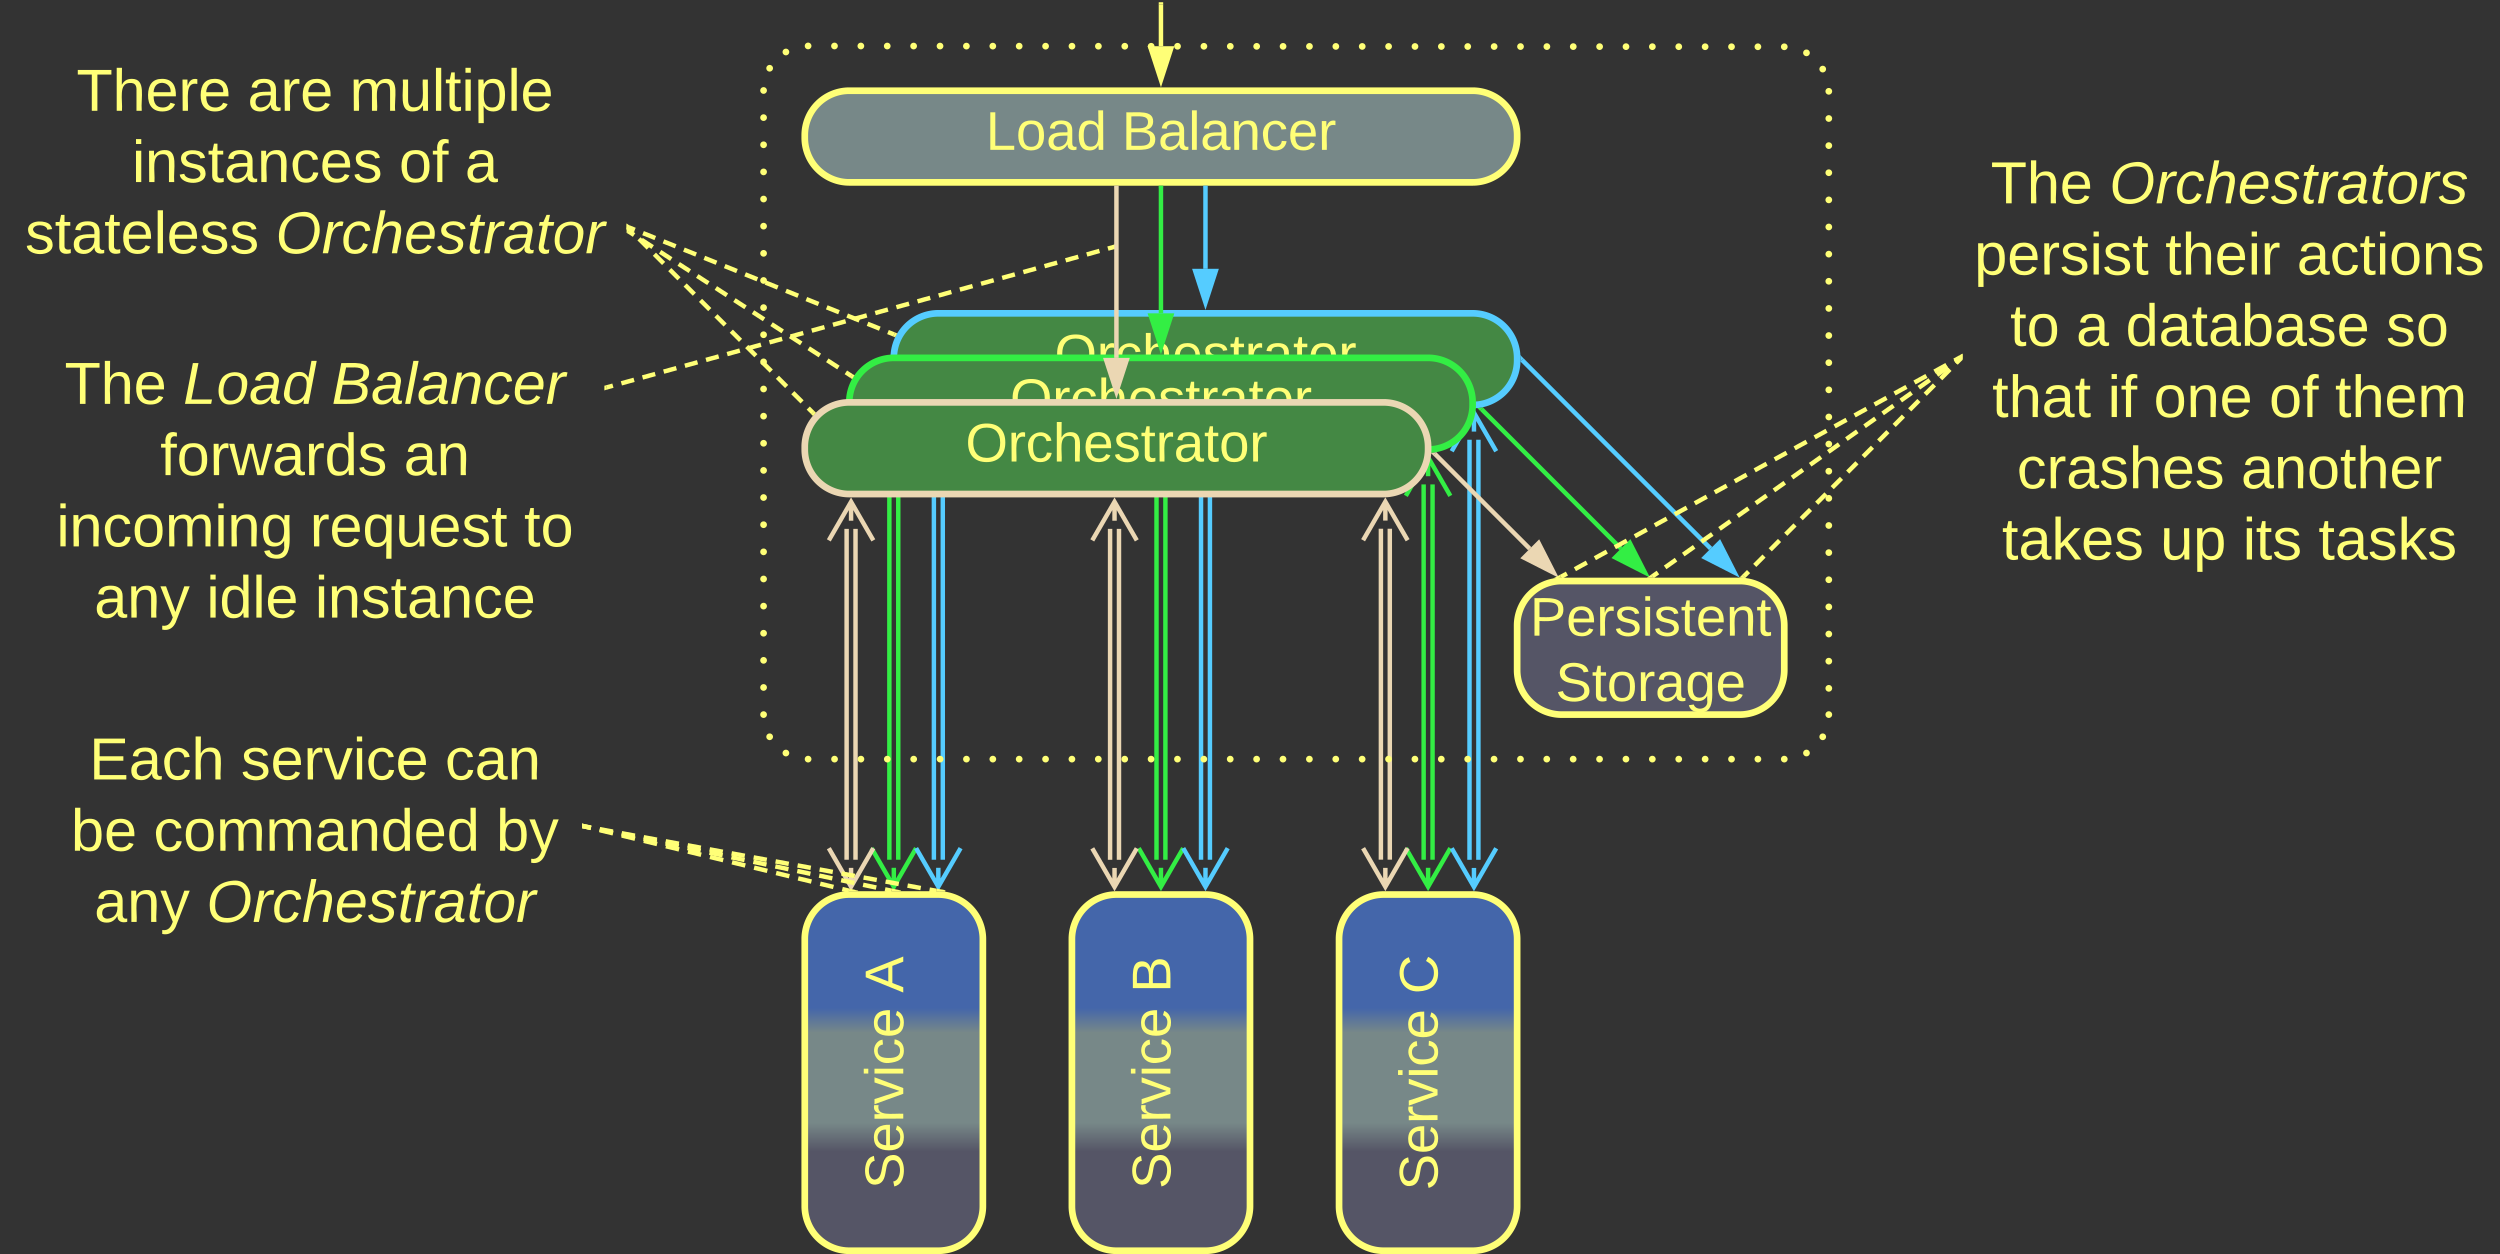 <svg xmlns="http://www.w3.org/2000/svg" xmlns:xlink="http://www.w3.org/1999/xlink" xmlns:lucid="lucid" width="1123" height="563.33"><rect width="100%" height="100%" fill="#333333" stroke="none"/><g transform="translate(-98.5 -479)" lucid:page-tab-id="0_0"><path d="M502 696.58v168.6M498 696.58v168.6M490 701.74l10-17.32 10 17.32m-10-17.32v8.5M510 860l-10 17.33L490 860m10 17.33v-8.5M742 696.58v168.6M738 696.58v168.6M730 701.74l10-17.32 10 17.32m-10-17.32v8.5M750 860l-10 17.33L730 860m10 17.33v-8.5M622 696.58v168.6M618 696.58v168.6M610 701.74l10-17.32 10 17.32m-10-17.32v8.5M630 860l-10 17.33L610 860m10 17.33v-8.5" stroke="#3e4" stroke-width="2" fill="none"/><path d="M482.8 716.58v148.6M478.8 716.58v148.6M470.8 721.74l10-17.32 10 17.32m-10-17.32v8.5M490.8 860l-10 17.33-10-17.32m10 17.33v-8.5M601.15 716.58v148.65M597.15 716.58v148.65M589.15 721.74l10-17.32 10 17.32m-10-17.32v8.5M609.15 860.08l-10 17.3-10-17.3m10 17.3v-8.5M722.8 716.52v148.65M718.8 716.52v148.65M710.8 721.68l10-17.32 10 17.32m-10-17.32v8.5M730.8 860l-10 17.33-10-17.32m10 17.33v-8.5" stroke="#ebd7b3" stroke-width="2" fill="none"/><path d="M522 676.58v188.6M518 676.58v188.6M510 681.74l10-17.32 10 17.32m-10-17.32v8.5M530 860l-10 17.33L510 860m10 17.33v-8.5M642 676.58v188.6M638 676.58v188.6M630 681.74l10-17.32 10 17.32m-10-17.32v8.5M650 860l-10 17.33L630 860m10 17.33v-8.5M762.6 676.53v188.7M758.6 676.53v188.7M750.6 681.7l10-17.33 10 17.33m-10-17.33v8.5M770.6 860.05l-10 17.33-10-17.33m10 17.33v-8.5" stroke="#5cf" stroke-width="2" fill="none"/><path d="M441.5 519.63a20 20 0 0 1 20-20H900a20 20 0 0 1 20 20V800a20 20 0 0 1-20 20H461.5a20 20 0 0 1-20-20z" fill-opacity="0" fill="#ff7"/><path d="M440 519.64a1.5 1.5 0 0 1 1.5-1.5 1.5 1.5 0 0 1 1.5 1.5 1.5 1.5 0 0 1-1.5 1.5 1.5 1.5 0 0 1-1.5-1.5v-.03m2.73-9.93v-.02a1.5 1.5 0 0 1 1.5-1.5 1.5 1.5 0 0 1 1.5 1.5 1.5 1.5 0 0 1-1.5 1.5 1.5 1.5 0 0 1-1.5-1.5m7.3-7.28v-.02a1.5 1.5 0 0 1 1.5-1.5 1.5 1.5 0 0 1 1.5 1.5 1.5 1.5 0 0 1-1.5 1.5 1.5 1.5 0 0 1-1.5-1.5m9.97-2.7v-.02a1.5 1.5 0 0 1 1.5-1.5 1.5 1.5 0 0 1 1.5 1.5 1.5 1.5 0 0 1-1.5 1.5 1.5 1.5 0 0 1-1.5-1.5v-.02m11.85.04a1.5 1.5 0 0 1 1.5-1.5 1.5 1.5 0 0 1 1.5 1.5 1.5 1.5 0 0 1-1.5 1.5 1.5 1.5 0 0 1-1.5-1.5v-.03m11.85.04a1.5 1.5 0 0 1 1.5-1.5 1.5 1.5 0 0 1 1.5 1.5 1.5 1.5 0 0 1-1.5 1.5 1.5 1.5 0 0 1-1.5-1.5v-.03m11.85.04a1.5 1.5 0 0 1 1.5-1.5 1.5 1.5 0 0 1 1.5 1.5 1.5 1.5 0 0 1-1.5 1.5 1.5 1.5 0 0 1-1.5-1.5v-.03m11.85.04a1.5 1.5 0 0 1 1.5-1.5 1.5 1.5 0 0 1 1.5 1.5 1.5 1.5 0 0 1-1.5 1.5 1.5 1.5 0 0 1-1.5-1.5v-.03m11.86.04a1.5 1.5 0 0 1 1.5-1.5 1.5 1.5 0 0 1 1.5 1.5 1.5 1.5 0 0 1-1.5 1.5 1.5 1.5 0 0 1-1.5-1.5v-.03m11.85.04a1.5 1.5 0 0 1 1.5-1.5 1.5 1.5 0 0 1 1.5 1.5 1.5 1.5 0 0 1-1.5 1.5 1.5 1.5 0 0 1-1.5-1.5v-.03m11.86.04a1.5 1.5 0 0 1 1.5-1.5 1.5 1.5 0 0 1 1.5 1.5 1.5 1.5 0 0 1-1.5 1.5 1.5 1.5 0 0 1-1.5-1.5v-.03m11.85.04a1.5 1.5 0 0 1 1.5-1.5 1.5 1.5 0 0 1 1.5 1.5 1.5 1.5 0 0 1-1.5 1.5 1.5 1.5 0 0 1-1.5-1.5v-.03m11.86.04a1.5 1.5 0 0 1 1.5-1.5 1.5 1.5 0 0 1 1.5 1.5 1.5 1.5 0 0 1-1.5 1.5 1.5 1.5 0 0 1-1.5-1.5v-.03m11.85.04a1.5 1.5 0 0 1 1.5-1.5 1.5 1.5 0 0 1 1.5 1.5 1.5 1.5 0 0 1-1.5 1.5 1.5 1.5 0 0 1-1.5-1.5v-.03m11.87.04a1.5 1.5 0 0 1 1.5-1.5 1.5 1.5 0 0 1 1.5 1.5 1.5 1.5 0 0 1-1.5 1.5 1.5 1.5 0 0 1-1.5-1.5v-.03m11.85.04a1.5 1.5 0 0 1 1.5-1.5 1.5 1.5 0 0 1 1.5 1.5 1.5 1.5 0 0 1-1.5 1.5 1.5 1.5 0 0 1-1.5-1.5v-.03m11.85.04a1.5 1.5 0 0 1 1.5-1.5 1.5 1.5 0 0 1 1.5 1.5 1.5 1.5 0 0 1-1.5 1.5 1.5 1.5 0 0 1-1.5-1.5v-.03m11.85.04a1.5 1.5 0 0 1 1.5-1.5 1.5 1.5 0 0 1 1.5 1.5 1.5 1.5 0 0 1-1.5 1.5 1.5 1.5 0 0 1-1.5-1.5v-.03m11.85.04a1.5 1.5 0 0 1 1.5-1.5 1.5 1.5 0 0 1 1.5 1.5 1.5 1.5 0 0 1-1.5 1.5 1.5 1.5 0 0 1-1.5-1.5v-.03m11.85.04a1.5 1.5 0 0 1 1.5-1.5 1.5 1.5 0 0 1 1.5 1.5 1.5 1.5 0 0 1-1.5 1.5 1.5 1.5 0 0 1-1.5-1.5v-.03m11.85.04a1.5 1.5 0 0 1 1.5-1.5 1.5 1.5 0 0 1 1.5 1.5 1.5 1.5 0 0 1-1.5 1.5 1.5 1.5 0 0 1-1.5-1.5v-.03m11.85.04a1.5 1.5 0 0 1 1.5-1.5 1.5 1.5 0 0 1 1.5 1.5 1.5 1.5 0 0 1-1.5 1.5 1.5 1.5 0 0 1-1.5-1.5v-.03m11.86.04a1.5 1.5 0 0 1 1.5-1.5 1.5 1.5 0 0 1 1.5 1.5 1.5 1.5 0 0 1-1.5 1.5 1.5 1.5 0 0 1-1.5-1.5v-.03m11.85.04a1.5 1.5 0 0 1 1.5-1.5 1.5 1.5 0 0 1 1.5 1.5 1.5 1.5 0 0 1-1.5 1.5 1.5 1.5 0 0 1-1.5-1.5v-.03m11.85.04a1.5 1.5 0 0 1 1.5-1.5 1.5 1.5 0 0 1 1.5 1.5 1.5 1.5 0 0 1-1.5 1.5 1.5 1.5 0 0 1-1.5-1.5v-.03m11.85.04a1.5 1.5 0 0 1 1.5-1.5 1.5 1.5 0 0 1 1.5 1.5 1.5 1.5 0 0 1-1.5 1.5 1.5 1.5 0 0 1-1.5-1.5v-.03m11.85.04a1.5 1.5 0 0 1 1.5-1.5 1.5 1.5 0 0 1 1.5 1.5 1.5 1.5 0 0 1-1.5 1.5 1.5 1.5 0 0 1-1.5-1.5v-.03m11.85.04a1.5 1.5 0 0 1 1.5-1.5 1.5 1.5 0 0 1 1.5 1.5 1.5 1.5 0 0 1-1.5 1.5 1.5 1.5 0 0 1-1.5-1.5v-.03m11.85.04a1.5 1.5 0 0 1 1.5-1.5 1.5 1.5 0 0 1 1.5 1.5 1.5 1.5 0 0 1-1.5 1.5 1.5 1.5 0 0 1-1.5-1.5v-.03m11.86.04a1.5 1.5 0 0 1 1.5-1.5 1.5 1.5 0 0 1 1.5 1.5 1.5 1.5 0 0 1-1.5 1.5 1.5 1.5 0 0 1-1.5-1.5v-.03m11.85.04a1.5 1.5 0 0 1 1.5-1.5 1.5 1.5 0 0 1 1.5 1.5 1.5 1.5 0 0 1-1.5 1.5 1.5 1.5 0 0 1-1.5-1.5v-.03m11.84.04a1.5 1.5 0 0 1 1.5-1.5 1.5 1.5 0 0 1 1.5 1.5 1.5 1.5 0 0 1-1.5 1.5 1.5 1.5 0 0 1-1.5-1.5v-.03m11.85.04a1.5 1.5 0 0 1 1.5-1.5 1.5 1.5 0 0 1 1.5 1.5 1.5 1.5 0 0 1-1.5 1.5 1.5 1.5 0 0 1-1.5-1.5v-.03m11.84.04a1.5 1.5 0 0 1 1.5-1.5 1.5 1.5 0 0 1 1.5 1.5 1.5 1.5 0 0 1-1.5 1.5 1.5 1.5 0 0 1-1.5-1.5v-.03m11.85.04a1.5 1.5 0 0 1 1.5-1.5 1.5 1.5 0 0 1 1.5 1.5 1.5 1.5 0 0 1-1.5 1.5 1.5 1.5 0 0 1-1.5-1.5v-.03m11.84.04a1.5 1.5 0 0 1 1.5-1.5 1.5 1.5 0 0 1 1.5 1.5 1.5 1.5 0 0 1-1.5 1.5 1.5 1.5 0 0 1-1.5-1.5v-.03m11.86.04a1.5 1.5 0 0 1 1.5-1.5 1.5 1.5 0 0 1 1.5 1.5 1.5 1.5 0 0 1-1.5 1.5 1.5 1.5 0 0 1-1.5-1.5v-.03m11.85.04a1.5 1.5 0 0 1 1.5-1.5 1.5 1.5 0 0 1 1.5 1.5 1.5 1.5 0 0 1-1.5 1.5 1.5 1.5 0 0 1-1.5-1.5v-.03m11.85.04a1.5 1.5 0 0 1 1.5-1.5 1.5 1.5 0 0 1 1.5 1.5 1.5 1.5 0 0 1-1.5 1.5 1.5 1.5 0 0 1-1.5-1.5v-.03m11.85.04a1.5 1.5 0 0 1 1.5-1.5 1.5 1.5 0 0 1 1.5 1.5 1.5 1.5 0 0 1-1.5 1.5 1.5 1.5 0 0 1-1.5-1.5v-.03m11.85.04a1.5 1.5 0 0 1 1.5-1.5 1.5 1.5 0 0 1 1.5 1.5 1.5 1.5 0 0 1-1.5 1.5 1.5 1.5 0 0 1-1.5-1.5v-.03m9.97 2.77v-.02a1.5 1.5 0 0 1 1.5-1.5 1.5 1.5 0 0 1 1.5 1.5 1.5 1.5 0 0 1-1.5 1.5 1.5 1.5 0 0 1-1.5-1.5m7.3 7.32v-.02a1.5 1.5 0 0 1 1.5-1.5 1.5 1.5 0 0 1 1.5 1.5 1.5 1.5 0 0 1-1.5 1.5 1.5 1.5 0 0 1-1.5-1.5m2.73 10v-.02a1.5 1.5 0 0 1 1.5-1.5 1.5 1.5 0 0 1 1.5 1.5 1.5 1.5 0 0 1-1.5 1.5 1.5 1.5 0 0 1-1.5-1.5v-.02m0 12.23a1.5 1.5 0 0 1 1.5-1.5 1.5 1.5 0 0 1 1.5 1.5 1.5 1.5 0 0 1-1.5 1.5 1.5 1.5 0 0 1-1.5-1.5v-.03m0 12.22a1.5 1.5 0 0 1 1.5-1.5 1.5 1.5 0 0 1 1.5 1.5 1.5 1.5 0 0 1-1.5 1.5 1.5 1.5 0 0 1-1.5-1.5v-.03m0 12.2a1.5 1.5 0 0 1 1.5-1.5 1.5 1.5 0 0 1 1.5 1.5 1.5 1.5 0 0 1-1.5 1.5 1.5 1.5 0 0 1-1.5-1.5v-.02m0 12.22a1.5 1.5 0 0 1 1.5-1.5 1.5 1.5 0 0 1 1.5 1.5 1.5 1.5 0 0 1-1.5 1.5 1.5 1.5 0 0 1-1.5-1.5v-.03m0 12.22v-.02a1.5 1.5 0 0 1 1.5-1.5 1.5 1.5 0 0 1 1.5 1.5 1.5 1.5 0 0 1-1.5 1.5 1.5 1.5 0 0 1-1.5-1.5v-.02m0 12.22a1.5 1.5 0 0 1 1.5-1.5 1.5 1.5 0 0 1 1.5 1.5 1.5 1.5 0 0 1-1.5 1.5 1.5 1.5 0 0 1-1.5-1.5v-.03m0 12.22a1.5 1.5 0 0 1 1.5-1.5 1.5 1.5 0 0 1 1.5 1.5 1.5 1.5 0 0 1-1.5 1.5 1.5 1.5 0 0 1-1.5-1.5v-.03m0 12.22a1.5 1.5 0 0 1 1.5-1.5 1.5 1.5 0 0 1 1.5 1.5 1.5 1.5 0 0 1-1.5 1.5 1.5 1.5 0 0 1-1.5-1.5v-.03m0 12.22a1.5 1.5 0 0 1 1.5-1.5 1.5 1.5 0 0 1 1.5 1.5 1.5 1.5 0 0 1-1.5 1.5 1.5 1.5 0 0 1-1.5-1.5v-.03m0 12.22a1.5 1.5 0 0 1 1.5-1.5 1.5 1.5 0 0 1 1.5 1.5 1.5 1.5 0 0 1-1.5 1.5 1.5 1.5 0 0 1-1.5-1.5v-.03m0 12.23a1.5 1.5 0 0 1 1.5-1.5 1.5 1.5 0 0 1 1.5 1.5 1.5 1.5 0 0 1-1.5 1.5 1.5 1.5 0 0 1-1.5-1.5v-.03m0 12.22a1.5 1.5 0 0 1 1.5-1.5 1.5 1.5 0 0 1 1.5 1.5 1.5 1.5 0 0 1-1.5 1.5 1.5 1.5 0 0 1-1.5-1.5v-.03m0 12.2a1.5 1.5 0 0 1 1.5-1.5 1.5 1.5 0 0 1 1.5 1.5 1.5 1.5 0 0 1-1.5 1.5 1.5 1.5 0 0 1-1.5-1.5v-.02m0 12.22a1.5 1.5 0 0 1 1.5-1.5 1.5 1.5 0 0 1 1.5 1.5 1.5 1.5 0 0 1-1.5 1.5 1.5 1.5 0 0 1-1.5-1.5v-.03m0 12.22v-.02a1.5 1.5 0 0 1 1.5-1.5 1.5 1.5 0 0 1 1.5 1.5 1.5 1.5 0 0 1-1.5 1.5 1.5 1.5 0 0 1-1.5-1.5v-.02m0 12.22a1.5 1.5 0 0 1 1.5-1.5 1.5 1.5 0 0 1 1.5 1.5 1.5 1.5 0 0 1-1.5 1.5 1.5 1.5 0 0 1-1.5-1.5v-.03m0 12.22a1.5 1.5 0 0 1 1.5-1.5 1.5 1.5 0 0 1 1.5 1.5 1.5 1.5 0 0 1-1.5 1.5 1.5 1.5 0 0 1-1.5-1.5v-.03m0 12.22a1.5 1.5 0 0 1 1.5-1.5 1.5 1.5 0 0 1 1.5 1.5 1.5 1.5 0 0 1-1.5 1.5 1.5 1.5 0 0 1-1.5-1.5v-.03m0 12.22a1.5 1.5 0 0 1 1.5-1.5 1.5 1.5 0 0 1 1.5 1.5 1.5 1.5 0 0 1-1.5 1.5 1.5 1.5 0 0 1-1.5-1.5v-.03m0 12.22a1.5 1.5 0 0 1 1.5-1.5 1.5 1.5 0 0 1 1.5 1.5 1.5 1.5 0 0 1-1.5 1.5 1.5 1.5 0 0 1-1.5-1.5v-.03m0 12.24v-.02a1.5 1.5 0 0 1 1.5-1.5 1.5 1.5 0 0 1 1.5 1.5 1.5 1.5 0 0 1-1.5 1.5 1.5 1.5 0 0 1-1.5-1.5m0 12.2a1.5 1.5 0 0 1 1.5-1.5 1.5 1.5 0 0 1 1.5 1.5 1.5 1.5 0 0 1-1.5 1.5 1.5 1.5 0 0 1-1.5-1.5v-.03m0 12.22V800a1.5 1.5 0 0 1 1.5-1.5 1.5 1.5 0 0 1 1.5 1.5 1.5 1.5 0 0 1-1.5 1.5 1.5 1.5 0 0 1-1.5-1.5m-2.73 10v-.03a1.5 1.5 0 0 1 1.5-1.5 1.5 1.5 0 0 1 1.5 1.5 1.5 1.5 0 0 1-1.5 1.5 1.5 1.5 0 0 1-1.5-1.5m-7.3 7.32v-.03a1.5 1.5 0 0 1 1.5-1.5 1.5 1.5 0 0 1 1.5 1.5 1.5 1.5 0 0 1-1.5 1.5 1.5 1.5 0 0 1-1.5-1.5M898.5 820V820a1.5 1.5 0 0 1 1.5-1.5 1.5 1.5 0 0 1 1.5 1.5 1.5 1.5 0 0 1-1.5 1.5 1.5 1.5 0 0 1-1.5-1.5m-11.85 0a1.5 1.5 0 0 1 1.5-1.5 1.5 1.5 0 0 1 1.5 1.5 1.5 1.5 0 0 1-1.5 1.5 1.5 1.5 0 0 1-1.5-1.5m-11.85 0a1.5 1.5 0 0 1 1.5-1.5 1.5 1.5 0 0 1 1.5 1.5 1.5 1.5 0 0 1-1.5 1.5 1.5 1.5 0 0 1-1.5-1.5m-11.85 0a1.5 1.5 0 0 1 1.5-1.5 1.5 1.5 0 0 1 1.5 1.5 1.5 1.5 0 0 1-1.5 1.5 1.5 1.5 0 0 1-1.5-1.5m-11.86 0a1.5 1.5 0 0 1 1.5-1.5 1.5 1.5 0 0 1 1.5 1.5 1.5 1.5 0 0 1-1.5 1.5 1.5 1.5 0 0 1-1.5-1.5m-11.86 0a1.5 1.5 0 0 1 1.5-1.5 1.5 1.5 0 0 1 1.5 1.5 1.5 1.5 0 0 1-1.5 1.5 1.5 1.5 0 0 1-1.5-1.5m-11.85 0a1.5 1.5 0 0 1 1.5-1.5 1.5 1.5 0 0 1 1.5 1.5 1.5 1.5 0 0 1-1.5 1.5 1.5 1.5 0 0 1-1.5-1.5m-11.86 0a1.5 1.5 0 0 1 1.5-1.5 1.5 1.5 0 0 1 1.5 1.5 1.5 1.5 0 0 1-1.5 1.5 1.5 1.5 0 0 1-1.5-1.5m-11.85 0a1.5 1.5 0 0 1 1.5-1.5 1.5 1.5 0 0 1 1.5 1.5 1.5 1.5 0 0 1-1.5 1.5 1.5 1.5 0 0 1-1.5-1.5m-11.86 0a1.5 1.5 0 0 1 1.5-1.5 1.5 1.5 0 0 1 1.5 1.5 1.5 1.5 0 0 1-1.5 1.5 1.5 1.5 0 0 1-1.5-1.5M780 820a1.5 1.5 0 0 1 1.5-1.5 1.5 1.5 0 0 1 1.5 1.5 1.5 1.5 0 0 1-1.5 1.5 1.5 1.5 0 0 1-1.5-1.5m-11.87 0a1.5 1.5 0 0 1 1.5-1.5 1.5 1.5 0 0 1 1.5 1.5 1.5 1.5 0 0 1-1.5 1.5 1.5 1.5 0 0 1-1.5-1.5m-11.85 0a1.5 1.5 0 0 1 1.5-1.5 1.5 1.5 0 0 1 1.5 1.5 1.5 1.5 0 0 1-1.5 1.5 1.5 1.5 0 0 1-1.5-1.5m-11.85 0a1.5 1.5 0 0 1 1.5-1.5 1.5 1.5 0 0 1 1.5 1.5 1.5 1.5 0 0 1-1.5 1.5 1.5 1.5 0 0 1-1.5-1.5m-11.85 0a1.5 1.5 0 0 1 1.5-1.5 1.5 1.5 0 0 1 1.5 1.5 1.5 1.5 0 0 1-1.5 1.5 1.5 1.5 0 0 1-1.5-1.5m-11.85 0a1.5 1.5 0 0 1 1.5-1.5 1.5 1.5 0 0 1 1.5 1.5 1.5 1.5 0 0 1-1.5 1.5 1.5 1.5 0 0 1-1.5-1.5m-11.85 0a1.5 1.5 0 0 1 1.5-1.5 1.5 1.5 0 0 1 1.5 1.5 1.5 1.5 0 0 1-1.5 1.5 1.5 1.5 0 0 1-1.5-1.5m-11.85 0a1.5 1.5 0 0 1 1.5-1.5 1.5 1.5 0 0 1 1.5 1.5 1.5 1.5 0 0 1-1.5 1.5 1.5 1.5 0 0 1-1.5-1.5m-11.85 0a1.5 1.5 0 0 1 1.5-1.5 1.5 1.5 0 0 1 1.5 1.5 1.5 1.5 0 0 1-1.5 1.5 1.5 1.5 0 0 1-1.5-1.5m-11.86 0a1.5 1.5 0 0 1 1.5-1.5 1.5 1.5 0 0 1 1.5 1.5 1.5 1.5 0 0 1-1.5 1.5 1.5 1.5 0 0 1-1.5-1.5m-11.85 0a1.5 1.5 0 0 1 1.5-1.5 1.5 1.5 0 0 1 1.5 1.5 1.5 1.5 0 0 1-1.5 1.5 1.5 1.5 0 0 1-1.5-1.5m-11.85 0a1.5 1.5 0 0 1 1.5-1.5 1.5 1.5 0 0 1 1.5 1.5 1.5 1.5 0 0 1-1.5 1.5 1.5 1.5 0 0 1-1.5-1.5m-11.85 0a1.5 1.5 0 0 1 1.5-1.5 1.5 1.5 0 0 1 1.5 1.5 1.5 1.5 0 0 1-1.5 1.5 1.5 1.5 0 0 1-1.5-1.5m-11.85 0a1.5 1.5 0 0 1 1.5-1.5 1.5 1.5 0 0 1 1.5 1.5 1.5 1.5 0 0 1-1.5 1.5 1.5 1.5 0 0 1-1.5-1.5m-11.85 0a1.5 1.5 0 0 1 1.5-1.5 1.5 1.5 0 0 1 1.5 1.5 1.5 1.5 0 0 1-1.5 1.5 1.5 1.5 0 0 1-1.5-1.5m-11.85 0a1.5 1.5 0 0 1 1.5-1.5 1.5 1.5 0 0 1 1.5 1.5 1.5 1.5 0 0 1-1.5 1.5 1.5 1.5 0 0 1-1.5-1.5m-11.86 0a1.5 1.5 0 0 1 1.5-1.5 1.5 1.5 0 0 1 1.5 1.5 1.5 1.5 0 0 1-1.5 1.5 1.5 1.5 0 0 1-1.5-1.5m-11.85 0a1.5 1.5 0 0 1 1.5-1.5 1.5 1.5 0 0 1 1.5 1.5 1.5 1.5 0 0 1-1.5 1.5 1.5 1.5 0 0 1-1.5-1.5m-11.84 0a1.5 1.5 0 0 1 1.5-1.5 1.5 1.5 0 0 1 1.5 1.5 1.5 1.5 0 0 1-1.5 1.5 1.5 1.5 0 0 1-1.5-1.5m-11.85 0a1.5 1.5 0 0 1 1.5-1.5 1.5 1.5 0 0 1 1.5 1.5 1.5 1.5 0 0 1-1.5 1.5 1.5 1.5 0 0 1-1.5-1.5m-11.84 0a1.5 1.5 0 0 1 1.5-1.5 1.5 1.5 0 0 1 1.5 1.5 1.5 1.5 0 0 1-1.5 1.5 1.5 1.5 0 0 1-1.5-1.5m-11.85 0a1.5 1.5 0 0 1 1.5-1.5 1.5 1.5 0 0 1 1.5 1.5 1.5 1.5 0 0 1-1.5 1.5 1.5 1.5 0 0 1-1.5-1.5m-11.84 0a1.5 1.5 0 0 1 1.5-1.5 1.5 1.5 0 0 1 1.5 1.5 1.5 1.5 0 0 1-1.5 1.5 1.5 1.5 0 0 1-1.5-1.5m-11.86 0a1.5 1.5 0 0 1 1.5-1.5 1.5 1.5 0 0 1 1.5 1.5 1.5 1.5 0 0 1-1.5 1.5 1.5 1.5 0 0 1-1.5-1.5m-11.85 0a1.5 1.5 0 0 1 1.5-1.5 1.5 1.5 0 0 1 1.5 1.5 1.5 1.5 0 0 1-1.5 1.5 1.5 1.5 0 0 1-1.5-1.5m-11.85 0a1.5 1.5 0 0 1 1.5-1.5 1.5 1.5 0 0 1 1.5 1.5 1.5 1.5 0 0 1-1.5 1.5 1.5 1.5 0 0 1-1.5-1.5m-11.85 0a1.5 1.5 0 0 1 1.5-1.5 1.5 1.5 0 0 1 1.5 1.5 1.5 1.5 0 0 1-1.5 1.5 1.5 1.5 0 0 1-1.5-1.5M460 820a1.5 1.5 0 0 1 1.5-1.5 1.5 1.5 0 0 1 1.5 1.5 1.5 1.5 0 0 1-1.5 1.5 1.5 1.5 0 0 1-1.5-1.5m-9.97-2.7v-.03a1.5 1.5 0 0 1 1.5-1.5 1.5 1.5 0 0 1 1.5 1.5 1.5 1.5 0 0 1-1.5 1.5 1.5 1.5 0 0 1-1.5-1.5m-7.3-7.28v-.03a1.5 1.5 0 0 1 1.5-1.5 1.5 1.5 0 0 1 1.5 1.5 1.5 1.5 0 0 1-1.5 1.5 1.5 1.5 0 0 1-1.5-1.5M440 800a1.5 1.5 0 0 1 1.5-1.5 1.5 1.5 0 0 1 1.5 1.5 1.5 1.5 0 0 1-1.5 1.5 1.5 1.5 0 0 1-1.5-1.5m0-12.17v-.02a1.5 1.5 0 0 1 1.5-1.5 1.5 1.5 0 0 1 1.5 1.5 1.5 1.5 0 0 1-1.5 1.5 1.5 1.5 0 0 1-1.5-1.5m0-12.16v-.02a1.5 1.5 0 0 1 1.5-1.5 1.5 1.5 0 0 1 1.5 1.5 1.5 1.5 0 0 1-1.5 1.5 1.5 1.5 0 0 1-1.5-1.5m0-12.18a1.5 1.5 0 0 1 1.5-1.5 1.5 1.5 0 0 1 1.5 1.5 1.5 1.5 0 0 1-1.5 1.5 1.5 1.5 0 0 1-1.5-1.5v-.03m0-12.15a1.5 1.5 0 0 1 1.5-1.5 1.5 1.5 0 0 1 1.5 1.5 1.5 1.5 0 0 1-1.5 1.5 1.5 1.5 0 0 1-1.5-1.5v-.03m0-12.16a1.5 1.5 0 0 1 1.5-1.5 1.5 1.5 0 0 1 1.5 1.5 1.5 1.5 0 0 1-1.5 1.5 1.5 1.5 0 0 1-1.5-1.5v-.03m0-12.16a1.5 1.5 0 0 1 1.5-1.5 1.5 1.5 0 0 1 1.5 1.5 1.5 1.5 0 0 1-1.5 1.5 1.5 1.5 0 0 1-1.5-1.5v-.03m0-12.16a1.5 1.5 0 0 1 1.5-1.5 1.5 1.5 0 0 1 1.5 1.5 1.5 1.5 0 0 1-1.5 1.5 1.5 1.5 0 0 1-1.5-1.5v-.03m0-12.16v-.02a1.5 1.5 0 0 1 1.5-1.5 1.5 1.5 0 0 1 1.5 1.5 1.5 1.5 0 0 1-1.5 1.5 1.5 1.5 0 0 1-1.5-1.5v-.02m0-12.16a1.5 1.5 0 0 1 1.5-1.5 1.5 1.5 0 0 1 1.5 1.5 1.5 1.5 0 0 1-1.5 1.5 1.5 1.5 0 0 1-1.5-1.5v-.03m0-12.16a1.5 1.5 0 0 1 1.5-1.5 1.5 1.5 0 0 1 1.5 1.5 1.5 1.5 0 0 1-1.5 1.5 1.5 1.5 0 0 1-1.5-1.5v-.02m0-12.16a1.5 1.5 0 0 1 1.5-1.5 1.5 1.5 0 0 1 1.5 1.5 1.5 1.5 0 0 1-1.5 1.5 1.5 1.5 0 0 1-1.5-1.5v-.03m0-12.17a1.5 1.5 0 0 1 1.5-1.5 1.5 1.5 0 0 1 1.5 1.5 1.5 1.5 0 0 1-1.5 1.5 1.5 1.5 0 0 1-1.5-1.5v-.03m0-12.16a1.5 1.5 0 0 1 1.5-1.5 1.5 1.5 0 0 1 1.5 1.5 1.5 1.5 0 0 1-1.5 1.5 1.5 1.5 0 0 1-1.5-1.5v-.03m0-12.15a1.5 1.5 0 0 1 1.5-1.5 1.5 1.5 0 0 1 1.5 1.5 1.5 1.5 0 0 1-1.5 1.5 1.5 1.5 0 0 1-1.5-1.5v-.03m0-12.16a1.5 1.5 0 0 1 1.5-1.5 1.5 1.5 0 0 1 1.5 1.5 1.5 1.5 0 0 1-1.5 1.5 1.5 1.5 0 0 1-1.5-1.5v-.03m0-12.16a1.5 1.5 0 0 1 1.5-1.5 1.5 1.5 0 0 1 1.5 1.5 1.5 1.5 0 0 1-1.5 1.5 1.5 1.5 0 0 1-1.5-1.5v-.03m0-12.16a1.5 1.5 0 0 1 1.5-1.5 1.5 1.5 0 0 1 1.5 1.5 1.5 1.5 0 0 1-1.5 1.5 1.5 1.5 0 0 1-1.5-1.5v-.03m0-12.16v-.02a1.5 1.5 0 0 1 1.5-1.5 1.5 1.5 0 0 1 1.5 1.5 1.5 1.5 0 0 1-1.5 1.5 1.5 1.5 0 0 1-1.5-1.5v-.02m0-12.16a1.5 1.5 0 0 1 1.5-1.5 1.5 1.5 0 0 1 1.5 1.5 1.5 1.5 0 0 1-1.5 1.5 1.5 1.5 0 0 1-1.5-1.5v-.03m0-12.16a1.5 1.5 0 0 1 1.5-1.5 1.5 1.5 0 0 1 1.5 1.5 1.5 1.5 0 0 1-1.5 1.5 1.5 1.5 0 0 1-1.5-1.5v-.02m0-12.16a1.5 1.5 0 0 1 1.5-1.5 1.5 1.5 0 0 1 1.5 1.5 1.5 1.5 0 0 1-1.5 1.5 1.5 1.5 0 0 1-1.5-1.5v-.03m0-12.17a1.5 1.5 0 0 1 1.5-1.5 1.5 1.5 0 0 1 1.5 1.5 1.5 1.5 0 0 1-1.5 1.5 1.5 1.5 0 0 1-1.5-1.5v-.03m0-12.16a1.5 1.5 0 0 1 1.5-1.5 1.5 1.5 0 0 1 1.5 1.5 1.5 1.5 0 0 1-1.5 1.5 1.5 1.5 0 0 1-1.5-1.5v-.03" fill="#ff7"/><path d="M785.66 725.5l-42.57-42.56" stroke="#ebd7b3" stroke-width="2" fill="none"/><path d="M796.46 736.3l-13.37-6.8 6.55-6.56z" stroke="#ebd7b3" stroke-width="2" fill="#ebd7b3"/><path d="M743.8 682.27l-1.38 1.38-1.3-1.3 2.24-.2.27-.06z" stroke="#ebd7b3" stroke-width=".05" fill="#ebd7b3"/><path d="M826.63 725.42l-62.56-62.56" stroke="#3e4" stroke-width="2" fill="none"/><path d="M837.42 736.2l-13.37-6.8 6.56-6.55z" stroke="#3e4" stroke-width="2" fill="#3e4"/><path d="M764.78 662.2l-1.38 1.37-1.3-1.3 1.26-.1 1.12-.28z" stroke="#3e4" stroke-width=".05" fill="#3e4"/><path d="M866.92 725.42l-84.7-84.7" stroke="#5cf" stroke-width="2" fill="none"/><path d="M877.7 736.2l-13.35-6.8 6.55-6.55z" stroke="#5cf" stroke-width="2" fill="#5cf"/><path d="M782.9 640.04l-1.36 1.38-.07-.07.03-.37v-1.3l-.1-1.15z" stroke="#5cf" stroke-width=".05" fill="#5cf"/><path d="M500 639.75a20 20 0 0 1 20-20h240a20 20 0 0 1 20 20v1.17a20 20 0 0 1-20 20H520a20 20 0 0 1-20-20z" stroke="#5cf" stroke-width="3" fill="#484"/><use xlink:href="#a" transform="matrix(1,0,0,1,505,624.751) translate(67.206 21.556)"/><path d="M460 539.75a20 20 0 0 1 20-20h280a20 20 0 0 1 20 20v1.17a20 20 0 0 1-20 20H480a20 20 0 0 1-20-20z" stroke="#ff7" stroke-width="3" fill="#788"/><use xlink:href="#b" transform="matrix(1,0,0,1,465,524.751) translate(76.307 21.556)"/><use xlink:href="#c" transform="matrix(1,0,0,1,465,524.751) translate(137.419 21.556)"/><path d="M480 659.75a20 20 0 0 1 20-20h240a20 20 0 0 1 20 20v1.17a20 20 0 0 1-20 20H500a20 20 0 0 1-20-20z" stroke="#3e4" stroke-width="3" fill="#484"/><use xlink:href="#a" transform="matrix(1,0,0,1,485,644.751) translate(67.206 21.556)"/><path d="M460 679.75a20 20 0 0 1 20-20h240a20 20 0 0 1 20 20v1.17a20 20 0 0 1-20 20H480a20 20 0 0 1-20-20z" stroke="#ebd7b3" stroke-width="3" fill="#484"/><use xlink:href="#a" transform="matrix(1,0,0,1,465,664.751) translate(67.206 21.556)"/><path d="M620 499.75V481" stroke="#ff7" stroke-width="2" fill="none"/><path d="M620 515l-4.63-14.25h9.26z" stroke="#ff7" stroke-width="2" fill="#ff7"/><path d="M620 481.03V480" stroke="#ff7" stroke-width="2" fill="none"/><path d="M780 760a20 20 0 0 1 20-20h80a20 20 0 0 1 20 20v20a20 20 0 0 1-20 20h-80a20 20 0 0 1-20-20z" stroke="#ff7" stroke-width="3" fill="#556"/><use xlink:href="#d" transform="matrix(1,0,0,1,785,745) translate(0.747 19.556)"/><use xlink:href="#e" transform="matrix(1,0,0,1,785,745) translate(12.256 48.889)"/><path d="M110 625.75a6 6 0 0 1 6-6h248a6 6 0 0 1 6 6v150.38a6 6 0 0 1-6 6H116a6 6 0 0 1-6-6z" stroke="#ff7" stroke-opacity="0" stroke-width="3" fill="#788" fill-opacity="0"/><use xlink:href="#f" transform="matrix(1,0,0,1,115,624.751) translate(12.519 35.677)"/><use xlink:href="#g" transform="matrix(1,0,0,1,115,624.751) translate(65.778 35.677)"/><use xlink:href="#h" transform="matrix(1,0,0,1,115,624.751) translate(132.444 35.677)"/><use xlink:href="#i" transform="matrix(1,0,0,1,115,624.751) translate(55.481 67.677)"/><use xlink:href="#j" transform="matrix(1,0,0,1,115,624.751) translate(164.889 67.677)"/><use xlink:href="#k" transform="matrix(1,0,0,1,115,624.751) translate(8.852 99.677)"/><use xlink:href="#l" transform="matrix(1,0,0,1,115,624.751) translate(122.704 99.677)"/><use xlink:href="#m" transform="matrix(1,0,0,1,115,624.751) translate(218.926 99.677)"/><use xlink:href="#n" transform="matrix(1,0,0,1,115,624.751) translate(25.852 131.677)"/><use xlink:href="#o" transform="matrix(1,0,0,1,115,624.751) translate(76.222 131.677)"/><use xlink:href="#p" transform="matrix(1,0,0,1,115,624.751) translate(124.963 131.677)"/><path d="M100 505.63a6 6 0 0 1 6-6h268a6 6 0 0 1 6 6v88a6 6 0 0 1-6 6H106a6 6 0 0 1-6-6z" stroke="#ff7" stroke-opacity="0" stroke-width="3" fill="#788" fill-opacity="0"/><use xlink:href="#q" transform="matrix(1,0,0,1,105,504.626) translate(27.852 24.146)"/><use xlink:href="#r" transform="matrix(1,0,0,1,105,504.626) translate(104.741 24.146)"/><use xlink:href="#s" transform="matrix(1,0,0,1,105,504.626) translate(150.593 24.146)"/><use xlink:href="#t" transform="matrix(1,0,0,1,105,504.626) translate(52.815 56.146)"/><use xlink:href="#u" transform="matrix(1,0,0,1,105,504.626) translate(172.741 56.146)"/><use xlink:href="#v" transform="matrix(1,0,0,1,105,504.626) translate(202.37 56.146)"/><use xlink:href="#w" transform="matrix(1,0,0,1,105,504.626) translate(4.778 88.146)"/><use xlink:href="#x" transform="matrix(1,0,0,1,105,504.626) translate(117.296 88.146)"/><path d="M599.04 589.87l-2.86.8m-3.8 1.04l-5.7 1.6m-3.8 1.04l-5.7 1.58m-3.8 1.05l-5.7 1.58m-3.8 1.06l-5.7 1.6m-3.8 1.04l-5.7 1.58m-3.8 1.05l-5.7 1.58m-3.8 1.05l-5.72 1.58m-3.8 1.05l-5.7 1.6m-3.8 1.04l-5.7 1.58m-3.8 1.05l-5.7 1.58m-3.8 1.05l-5.7 1.58m-3.8 1.06l-5.7 1.58m-3.8 1.06l-5.7 1.58m-3.8 1.05l-5.72 1.58m-3.8 1.06l-5.7 1.58m-3.8 1.05l-5.7 1.57m-3.8 1.06l-5.7 1.57m-3.8 1.06l-5.7 1.58m-3.8 1.05l-5.7 1.57m-3.8 1.05l-5.7 1.58m-3.82 1.06l-5.7 1.57m-3.8 1.06l-5.7 1.57m-3.8 1.05l-5.7 1.58m-3.8 1.05l-2.86.8M599 589.87l1-.27" stroke="#ff7" stroke-width="2" fill="none"/><path d="M371.25 653.97l-1.25.35v-2.02l.73-.2z" stroke="#ff7" stroke-width=".05" fill="#ff7"/><path d="M463.63 664.38l-2.08-2.08m-2.76-2.76l-4.16-4.15m-2.76-2.77l-4.15-4.15m-2.76-2.76l-4.15-4.14m-2.76-2.77l-4.15-4.13m-2.75-2.77l-4.15-4.14m-2.76-2.77l-4.15-4.15m-2.77-2.77l-4.15-4.15m-2.76-2.76l-4.15-4.14m-2.76-2.77l-4.14-4.14m-2.76-2.77l-4.15-4.14m-2.76-2.76l-4.16-4.15m-2.76-2.77l-2.07-2.07" stroke="#ff7" stroke-width="2" fill="none"/><path d="M465 664.37l-.2.17-1.1 1.3-.78-.8 1.38-1.37zM381.42 580.8l-1.38 1.37-.04-.04v-2.76z" stroke="#ff7" stroke-width=".05" fill="#ff7"/><path d="M460 900.83a20 20 0 0 1 20-20h40a20 20 0 0 1 20 20v120a20 20 0 0 1-20 20h-40a20 20 0 0 1-20-20z" stroke="#ff7" stroke-width="3" fill="url(#y)"/><use xlink:href="#z" transform="matrix(-1.8369701987210297e-16,-1,1,-1.8369701987210297e-16,465,1035.833) translate(22.784 39.243)"/><use xlink:href="#A" transform="matrix(-1.8369701987210297e-16,-1,1,-1.8369701987210297e-16,465,1035.833) translate(110.92 39.243)"/><path d="M580 900.83a20 20 0 0 1 20-20h40a20 20 0 0 1 20 20v120a20 20 0 0 1-20 20h-40a20 20 0 0 1-20-20z" stroke="#ff7" stroke-width="3" fill="url(#B)"/><use xlink:href="#z" transform="matrix(-1.8369701987210297e-16,-1,1,-1.8369701987210297e-16,585,1035.833) translate(22.784 39.243)"/><use xlink:href="#C" transform="matrix(-1.8369701987210297e-16,-1,1,-1.8369701987210297e-16,585,1035.833) translate(110.92 39.243)"/><path d="M700 900.83a20 20 0 0 1 20-20h40a20 20 0 0 1 20 20v120a20 20 0 0 1-20 20h-40a20 20 0 0 1-20-20z" stroke="#ff7" stroke-width="3" fill="url(#D)"/><use xlink:href="#z" transform="matrix(-1.8369701987210297e-16,-1,1,-1.8369701987210297e-16,705,1035.833) translate(22.139 39.243)"/><use xlink:href="#E" transform="matrix(-1.8369701987210297e-16,-1,1,-1.8369701987210297e-16,705,1035.833) translate(110.275 39.243)"/><path d="M620 619.75v-56.33" stroke="#3e4" stroke-width="2" fill="none"/><path d="M620 635l-4.63-14.25h9.26z" stroke="#3e4" stroke-width="2" fill="#3e4"/><path d="M620.98 563.44H619v-1.02H621z" stroke="#3e4" stroke-width=".05" fill="#3e4"/><path d="M640 599.75v-36.33" stroke="#5cf" stroke-width="2" fill="none"/><path d="M640 615l-4.63-14.25h9.26z" stroke="#5cf" stroke-width="2" fill="#5cf"/><path d="M640.98 563.44H639v-1.02H641z" stroke="#5cf" stroke-width=".05" fill="#5cf"/><path d="M600 639.75v-76.33" stroke="#ebd7b3" stroke-width="2" fill="none"/><path d="M600 655l-4.63-14.25h9.26z" stroke="#ebd7b3" stroke-width="2" fill="#ebd7b3"/><path d="M600.98 563.44H599v-1.02H601z" stroke="#ebd7b3" stroke-width=".05" fill="#ebd7b3"/><path d="M480.96 647.9l-2.5-1.64m-3.34-2.16l-5-3.25m-3.35-2.17l-5-3.24m-3.34-2.17l-5-3.24m-3.34-2.17l-5.02-3.25m-3.34-2.15l-5-3.25m-3.34-2.16l-5-3.25m-3.34-2.17l-5-3.25m-3.35-2.16l-5-3.25m-3.33-2.17l-5-3.24m-3.34-2.17l-5-3.26m-3.34-2.16l-5.02-3.25m-3.34-2.16l-2.5-1.63" stroke="#ff7" stroke-width="2" fill="none"/><path d="M482.3 647.6l-1 1.66-.9-.57 1.06-1.65zM381.4 582.14l-1.07 1.64-.33-.22v-2.32z" stroke="#ff7" stroke-width=".05" fill="#ff7"/><path d="M500.13 629.25l-2.75-1.1m-3.67-1.5l-5.5-2.2m-3.66-1.5l-5.5-2.2m-3.67-1.5l-5.5-2.2m-3.67-1.5l-5.5-2.2m-3.66-1.5l-5.5-2.22m-3.68-1.48l-5.5-2.22m-3.66-1.48l-5.5-2.22m-3.67-1.48l-5.5-2.22m-3.67-1.5l-5.5-2.2m-3.67-1.5l-5.5-2.2m-3.68-1.5l-5.5-2.2m-3.67-1.5l-5.5-2.2m-3.67-1.5l-2.75-1.1" stroke="#ff7" stroke-width="2" fill="none"/><path d="M501.57 628.8l-.73 1.2-.2.5-.9-.35.73-1.8zM381.32 580.23l-.73 1.8-.6-.23v-2.1z" stroke="#ff7" stroke-width=".05" fill="#ff7"/><path d="M980 544a6 6 0 0 1 6-6h228a6 6 0 0 1 6 6v190a6 6 0 0 1-6 6H986a6 6 0 0 1-6-6z" stroke="#ff7" stroke-opacity="0" stroke-width="3" fill="#788" fill-opacity="0"/><g><use xlink:href="#f" transform="matrix(1,0,0,1,985,543) translate(7.741 27.333)"/><use xlink:href="#F" transform="matrix(1,0,0,1,985,543) translate(61 27.333)"/><use xlink:href="#G" transform="matrix(1,0,0,1,985,543) translate(0.37 59.333)"/><use xlink:href="#H" transform="matrix(1,0,0,1,985,543) translate(86.148 59.333)"/><use xlink:href="#I" transform="matrix(1,0,0,1,985,543) translate(145.259 59.333)"/><use xlink:href="#J" transform="matrix(1,0,0,1,985,543) translate(16.481 91.333)"/><use xlink:href="#K" transform="matrix(1,0,0,1,985,543) translate(46.111 91.333)"/><use xlink:href="#L" transform="matrix(1,0,0,1,985,543) translate(68.333 91.333)"/><use xlink:href="#M" transform="matrix(1,0,0,1,985,543) translate(185.37 91.333)"/><use xlink:href="#N" transform="matrix(1,0,0,1,985,543) translate(8.407 123.333)"/><use xlink:href="#O" transform="matrix(1,0,0,1,985,543) translate(60.259 123.333)"/><use xlink:href="#P" transform="matrix(1,0,0,1,985,543) translate(80.926 123.333)"/><use xlink:href="#u" transform="matrix(1,0,0,1,985,543) translate(132.778 123.333)"/><use xlink:href="#Q" transform="matrix(1,0,0,1,985,543) translate(162.407 123.333)"/><use xlink:href="#R" transform="matrix(1,0,0,1,985,543) translate(19.519 155.333)"/><use xlink:href="#S" transform="matrix(1,0,0,1,985,543) translate(120.185 155.333)"/><use xlink:href="#T" transform="matrix(1,0,0,1,985,543) translate(12.815 187.333)"/><use xlink:href="#U" transform="matrix(1,0,0,1,985,543) translate(83.926 187.333)"/><use xlink:href="#V" transform="matrix(1,0,0,1,985,543) translate(120.963 187.333)"/><use xlink:href="#W" transform="matrix(1,0,0,1,985,543) translate(154.963 187.333)"/></g><path d="M979.12 639.48l-2.7 1.48m-3.58 1.97l-5.38 2.96m-3.6 1.97l-5.38 2.95m-3.6 1.98l-5.37 2.96m-3.58 1.97l-5.4 2.96m-3.58 1.96l-5.38 2.96m-3.6 1.97l-5.38 2.95m-3.6 1.97l-5.37 2.96m-3.58 1.97l-5.4 2.96m-3.58 2l-5.38 2.95m-3.6 1.97l-5.38 2.96m-3.6 1.97l-5.37 2.96m-3.58 1.98l-5.4 2.96m-3.58 1.97l-5.38 2.97m-3.6 1.97L850.8 710m-3.6 1.98l-5.37 2.95m-3.58 1.98l-5.4 2.97m-3.58 1.97l-5.38 2.96m-3.6 1.97l-5.38 2.96m-3.6 1.97l-5.37 2.96m-3.58 1.97l-2.7 1.48" stroke="#ff7" stroke-width="2" fill="none"/><path d="M980 640.1l-.43.25-.94-1.7 1.37-.76zM799.87 738.5l-3.23.26-.4.1 2.94-1.6z" stroke="#ff7" stroke-width=".05" fill="#ff7"/><path d="M979.18 639.9l-2.44 1.73m-3.25 2.3l-4.9 3.47m-3.25 2.3l-4.9 3.47m-3.24 2.3l-4.88 3.46m-3.25 2.3l-4.9 3.47m-3.24 2.3l-4.88 3.46m-3.26 2.3l-4.9 3.47m-3.25 2.3l-4.88 3.46m-3.26 2.3l-4.87 3.46m-3.26 2.3l-4.88 3.47m-3.27 2.3l-4.88 3.46m-3.26 2.3l-4.9 3.46m-3.25 2.3l-4.88 3.46m-3.25 2.3l-4.9 3.47m-3.24 2.3l-4.9 3.45m-3.24 2.3l-4.9 3.47m-3.24 2.3l-4.9 3.47m-3.24 2.3l-2.44 1.72" stroke="#ff7" stroke-width="2" fill="none"/><path d="M980 640.52l-.27.2-1.13-1.6 1.4-1zM841.26 738.5h-2.95l1.97-1.4z" stroke="#ff7" stroke-width=".05" fill="#ff7"/><path d="M979.3 640.03l-2.1 2.1m-2.78 2.8l-4.17 4.2m-2.8 2.8l-4.16 4.18m-2.8 2.8l-4.17 4.2m-2.8 2.8l-4.16 4.2m-2.8 2.78l-4.17 4.2m-2.78 2.8l-4.17 4.18m-2.8 2.8l-4.17 4.2m-2.78 2.8l-4.18 4.18m-2.78 2.8l-4.18 4.2m-2.78 2.8L907.6 712m-2.78 2.8l-4.18 4.2m-2.78 2.78l-4.18 4.2m-2.78 2.8l-4.18 4.2m-2.78 2.78l-2.1 2.1" stroke="#ff7" stroke-width="2" fill="none"/><path d="M980 640.7l-.03.04-1.38-1.38 1.4-1.4zM882.56 738.55l-.14.14-2.36-.2h-.2l1.32-1.33z" stroke="#ff7" stroke-width=".05" fill="#ff7"/><path d="M120 806a6 6 0 0 1 6-6h228a6 6 0 0 1 6 6v88a6 6 0 0 1-6 6H126a6 6 0 0 1-6-6z" stroke="#ff7" stroke-opacity="0" stroke-width="3" fill="#788" fill-opacity="0"/><g><use xlink:href="#X" transform="matrix(1,0,0,1,125,805) translate(13.593 24.146)"/><use xlink:href="#Y" transform="matrix(1,0,0,1,125,805) translate(81.741 24.146)"/><use xlink:href="#Z" transform="matrix(1,0,0,1,125,805) translate(173.444 24.146)"/><use xlink:href="#aa" transform="matrix(1,0,0,1,125,805) translate(5.444 56.146)"/><use xlink:href="#ab" transform="matrix(1,0,0,1,125,805) translate(42.481 56.146)"/><use xlink:href="#ac" transform="matrix(1,0,0,1,125,805) translate(196.407 56.146)"/><use xlink:href="#n" transform="matrix(1,0,0,1,125,805) translate(15.852 88.146)"/><use xlink:href="#x" transform="matrix(1,0,0,1,125,805) translate(66.222 88.146)"/></g><path d="M479.83 879.1l-2.97-.72m-3.97-.97l-5.95-1.43M463 875l-5.95-1.43m-3.97-.97l-5.94-1.44m-3.96-.96l-5.94-1.45m-3.96-.96l-5.95-1.45m-3.96-.96l-5.94-1.45m-3.96-.97l-5.95-1.44m-3.96-.96l-5.94-1.45m-3.96-.96l-5.95-1.44m-3.95-.96l-5.94-1.44m-3.95-.97l-5.95-1.44m-3.96-.96l-2.97-.72" stroke="#ff7" stroke-width="2" fill="none"/><path d="M483.94 879.1l-.05.23h-3.96l-.2.02.3-1.2zM361.23 849.3l-.46 1.9-.77-.2v-2z" stroke="#ff7" stroke-width=".05" fill="#ff7"/><path d="M499.02 879.13l-2.96-.62m-3.94-.82l-5.92-1.24m-3.94-.82l-5.92-1.24m-3.94-.83l-5.92-1.24m-3.94-.82l-5.92-1.24m-3.94-.82l-5.92-1.24m-3.94-.83l-5.92-1.24m-3.94-.8l-5.92-1.25m-3.94-.83l-5.92-1.24m-3.94-.83l-5.92-1.24m-3.94-.8l-5.92-1.25m-3.94-.83l-5.92-1.24m-3.94-.82l-5.92-1.24m-3.94-.83l-5.92-1.25m-3.94-.82l-2.96-.63" stroke="#ff7" stroke-width="2" fill="none"/><path d="M503.14 879l-.07.33h-4.12l.25-1.16zM361.2 849.26l-.4 1.9-.8-.16v-2z" stroke="#ff7" stroke-width=".05" fill="#ff7"/><path d="M519.02 879.15l-2.97-.54m-3.95-.7l-5.92-1.1m-3.95-.72l-5.93-1.1m-3.95-.72l-5.93-1.08m-3.95-.73l-5.93-1.08m-3.95-.73l-5.93-1.08m-3.95-.73l-5.93-1.1m-3.96-.7l-5.93-1.1m-3.94-.72l-5.92-1.08m-3.95-.72l-5.94-1.1m-3.95-.7l-5.92-1.1m-3.95-.72l-5.92-1.1m-3.94-.7l-5.93-1.1m-3.95-.72l-5.93-1.1m-3.95-.7l-5.93-1.1m-3.95-.73l-5.92-1.08m-3.95-.73l-2.97-.54" stroke="#ff7" stroke-width="2" fill="none"/><path d="M523.13 878.9l-.12.67-2.94-.24h-1.1l.2-1.14zM361.2 849.23l-.37 1.9-.83-.14v-2z" stroke="#ff7" stroke-width=".05" fill="#ff7"/><defs><path d="M140-251c81 0 123 46 123 126C263-46 219 4 140 4 59 4 17-45 17-125s42-126 123-126zm0 227c63 0 89-41 89-101s-29-99-89-99c-61 0-89 39-89 99S79-25 140-24" id="ad" fill="#ff7"/><path d="M114-163C36-179 61-72 57 0H25l-1-190h30c1 12-1 29 2 39 6-27 23-49 58-41v29" id="ae" fill="#ff7"/><path d="M96-169c-40 0-48 33-48 73s9 75 48 75c24 0 41-14 43-38l32 2c-6 37-31 61-74 61-59 0-76-41-82-99-10-93 101-131 147-64 4 7 5 14 7 22l-32 3c-4-21-16-35-41-35" id="af" fill="#ff7"/><path d="M106-169C34-169 62-67 57 0H25v-261h32l-1 103c12-21 28-36 61-36 89 0 53 116 60 194h-32v-121c2-32-8-49-39-48" id="ag" fill="#ff7"/><path d="M100-194c63 0 86 42 84 106H49c0 40 14 67 53 68 26 1 43-12 49-29l28 8c-11 28-37 45-77 45C44 4 14-33 15-96c1-61 26-98 85-98zm52 81c6-60-76-77-97-28-3 7-6 17-6 28h103" id="ah" fill="#ff7"/><path d="M135-143c-3-34-86-38-87 0 15 53 115 12 119 90S17 21 10-45l28-5c4 36 97 45 98 0-10-56-113-15-118-90-4-57 82-63 122-42 12 7 21 19 24 35" id="ai" fill="#ff7"/><path d="M59-47c-2 24 18 29 38 22v24C64 9 27 4 27-40v-127H5v-23h24l9-43h21v43h35v23H59v120" id="aj" fill="#ff7"/><path d="M141-36C126-15 110 5 73 4 37 3 15-17 15-53c-1-64 63-63 125-63 3-35-9-54-41-54-24 1-41 7-42 31l-33-3c5-37 33-52 76-52 45 0 72 20 72 64v82c-1 20 7 32 28 27v20c-31 9-61-2-59-35zM48-53c0 20 12 33 32 33 41-3 63-29 60-74-43 2-92-5-92 41" id="ak" fill="#ff7"/><path d="M100-194c62-1 85 37 85 99 1 63-27 99-86 99S16-35 15-95c0-66 28-99 85-99zM99-20c44 1 53-31 53-75 0-43-8-75-51-75s-53 32-53 75 10 74 51 75" id="al" fill="#ff7"/><g id="a"><use transform="matrix(0.068,0,0,0.068,0,0)" xlink:href="#ad"/><use transform="matrix(0.068,0,0,0.068,19.012,0)" xlink:href="#ae"/><use transform="matrix(0.068,0,0,0.068,27.093,0)" xlink:href="#af"/><use transform="matrix(0.068,0,0,0.068,39.315,0)" xlink:href="#ag"/><use transform="matrix(0.068,0,0,0.068,52.895,0)" xlink:href="#ah"/><use transform="matrix(0.068,0,0,0.068,66.475,0)" xlink:href="#ai"/><use transform="matrix(0.068,0,0,0.068,78.698,0)" xlink:href="#aj"/><use transform="matrix(0.068,0,0,0.068,85.488,0)" xlink:href="#ae"/><use transform="matrix(0.068,0,0,0.068,93.568,0)" xlink:href="#ak"/><use transform="matrix(0.068,0,0,0.068,107.148,0)" xlink:href="#aj"/><use transform="matrix(0.068,0,0,0.068,113.938,0)" xlink:href="#al"/><use transform="matrix(0.068,0,0,0.068,127.519,0)" xlink:href="#ae"/></g><path d="M30 0v-248h33v221h125V0H30" id="am" fill="#ff7"/><path d="M85-194c31 0 48 13 60 33l-1-100h32l1 261h-30c-2-10 0-23-3-31C134-8 116 4 85 4 32 4 16-35 15-94c0-66 23-100 70-100zm9 24c-40 0-46 34-46 75 0 40 6 74 45 74 42 0 51-32 51-76 0-42-9-74-50-73" id="an" fill="#ff7"/><g id="b"><use transform="matrix(0.068,0,0,0.068,0,0)" xlink:href="#am"/><use transform="matrix(0.068,0,0,0.068,13.58,0)" xlink:href="#al"/><use transform="matrix(0.068,0,0,0.068,27.16,0)" xlink:href="#ak"/><use transform="matrix(0.068,0,0,0.068,40.741,0)" xlink:href="#an"/></g><path d="M160-131c35 5 61 23 61 61C221 17 115-2 30 0v-248c76 3 177-17 177 60 0 33-19 50-47 57zm-97-11c50-1 110 9 110-42 0-47-63-36-110-37v79zm0 115c55-2 124 14 124-45 0-56-70-42-124-44v89" id="ao" fill="#ff7"/><path d="M24 0v-261h32V0H24" id="ap" fill="#ff7"/><path d="M117-194c89-4 53 116 60 194h-32v-121c0-31-8-49-39-48C34-167 62-67 57 0H25l-1-190h30c1 10-1 24 2 32 11-22 29-35 61-36" id="aq" fill="#ff7"/><g id="c"><use transform="matrix(0.068,0,0,0.068,0,0)" xlink:href="#ao"/><use transform="matrix(0.068,0,0,0.068,16.296,0)" xlink:href="#ak"/><use transform="matrix(0.068,0,0,0.068,29.877,0)" xlink:href="#ap"/><use transform="matrix(0.068,0,0,0.068,35.241,0)" xlink:href="#ak"/><use transform="matrix(0.068,0,0,0.068,48.821,0)" xlink:href="#aq"/><use transform="matrix(0.068,0,0,0.068,62.401,0)" xlink:href="#af"/><use transform="matrix(0.068,0,0,0.068,74.623,0)" xlink:href="#ah"/><use transform="matrix(0.068,0,0,0.068,88.204,0)" xlink:href="#ae"/></g><path d="M30-248c87 1 191-15 191 75 0 78-77 80-158 76V0H30v-248zm33 125c57 0 124 11 124-50 0-59-68-47-124-48v98" id="ar" fill="#ff7"/><path d="M24-231v-30h32v30H24zM24 0v-190h32V0H24" id="as" fill="#ff7"/><g id="d"><use transform="matrix(0.068,0,0,0.068,0,0)" xlink:href="#ar"/><use transform="matrix(0.068,0,0,0.068,16.296,0)" xlink:href="#ah"/><use transform="matrix(0.068,0,0,0.068,29.877,0)" xlink:href="#ae"/><use transform="matrix(0.068,0,0,0.068,37.957,0)" xlink:href="#ai"/><use transform="matrix(0.068,0,0,0.068,50.179,0)" xlink:href="#as"/><use transform="matrix(0.068,0,0,0.068,55.543,0)" xlink:href="#ai"/><use transform="matrix(0.068,0,0,0.068,67.765,0)" xlink:href="#aj"/><use transform="matrix(0.068,0,0,0.068,74.556,0)" xlink:href="#ah"/><use transform="matrix(0.068,0,0,0.068,88.136,0)" xlink:href="#aq"/><use transform="matrix(0.068,0,0,0.068,101.716,0)" xlink:href="#aj"/></g><path d="M185-189c-5-48-123-54-124 2 14 75 158 14 163 119 3 78-121 87-175 55-17-10-28-26-33-46l33-7c5 56 141 63 141-1 0-78-155-14-162-118-5-82 145-84 179-34 5 7 8 16 11 25" id="at" fill="#ff7"/><path d="M177-190C167-65 218 103 67 71c-23-6-38-20-44-43l32-5c15 47 100 32 89-28v-30C133-14 115 1 83 1 29 1 15-40 15-95c0-56 16-97 71-98 29-1 48 16 59 35 1-10 0-23 2-32h30zM94-22c36 0 50-32 50-73 0-42-14-75-50-75-39 0-46 34-46 75s6 73 46 73" id="au" fill="#ff7"/><g id="e"><use transform="matrix(0.068,0,0,0.068,0,0)" xlink:href="#at"/><use transform="matrix(0.068,0,0,0.068,16.296,0)" xlink:href="#aj"/><use transform="matrix(0.068,0,0,0.068,23.086,0)" xlink:href="#al"/><use transform="matrix(0.068,0,0,0.068,36.667,0)" xlink:href="#ae"/><use transform="matrix(0.068,0,0,0.068,44.747,0)" xlink:href="#ak"/><use transform="matrix(0.068,0,0,0.068,58.327,0)" xlink:href="#au"/><use transform="matrix(0.068,0,0,0.068,71.907,0)" xlink:href="#ah"/></g><path d="M127-220V0H93v-220H8v-28h204v28h-85" id="av" fill="#ff7"/><g id="f"><use transform="matrix(0.074,0,0,0.074,0,0)" xlink:href="#av"/><use transform="matrix(0.074,0,0,0.074,16.222,0)" xlink:href="#ag"/><use transform="matrix(0.074,0,0,0.074,31.037,0)" xlink:href="#ah"/></g><path d="M11 0l48-248h34L50-27h125l-5 27H11" id="aw" fill="#ff7"/><path d="M30-147c31-64 166-65 159 27C183-49 158 1 86 4 9 8 1-88 30-147zM88-20c53 0 68-48 68-100 0-31-11-51-44-50-52 1-68 46-68 97 0 32 13 53 44 53" id="ax" fill="#ff7"/><path d="M165-48c-4 18 1 34 23 27l-3 20c-29 8-62 0-52-35h-2C116-14 99 4 63 4 30 4 8-16 8-49c0-68 71-67 138-67 10-26 0-56-31-54-26 1-42 9-47 31l-32-5c8-67 160-71 144 15-5 28-9 54-15 81zM42-50c3 52 80 24 89-6 7-12 7-24 11-38-47 1-103-4-100 44" id="ay" fill="#ff7"/><path d="M133-28C103 26-5 8 13-77c13-62 24-115 90-117 29-1 46 15 56 35l19-102h32L160 0h-30zM45-64c-2 27 10 43 35 43 54-1 69-50 69-103 0-29-15-46-42-46-53-1-58 58-62 106" id="az" fill="#ff7"/><g id="g"><use transform="matrix(0.074,0,0,0.074,0,0)" xlink:href="#aw"/><use transform="matrix(0.074,0,0,0.074,14.815,0)" xlink:href="#ax"/><use transform="matrix(0.074,0,0,0.074,29.63,0)" xlink:href="#ay"/><use transform="matrix(0.074,0,0,0.074,44.444,0)" xlink:href="#az"/></g><path d="M219-77C219 17 104-2 11 0l48-248c73 2 169-15 169 57 0 38-24 54-60 60 29 5 51 21 51 54zm-26-111c0-44-62-31-105-33l-16 79c55 0 121 9 121-46zm-7 110c-1-49-69-36-119-38L50-27c61-1 137 12 136-51" id="aA" fill="#ff7"/><path d="M6 0l50-261h32L37 0H6" id="aB" fill="#ff7"/><path d="M67-158c22-48 132-52 116 29L158 0h-32l25-140c3-38-53-32-70-12C52-117 51-52 38 0H6l36-190h30" id="aC" fill="#ff7"/><path d="M44-68c0 29 11 47 38 47 30 0 42-19 51-41l28 9C148-21 126 4 82 4 31 4 10-29 12-85c3-77 74-140 146-93 12 8 15 23 18 40l-31 5c-1-22-13-36-36-36-52 0-65 49-65 101" id="aD" fill="#ff7"/><path d="M111-194c62-3 86 47 72 106H45c-7 38 6 69 45 68 27-1 43-14 53-32l24 11C152-15 129 4 87 4 38 3 12-23 12-71c0-70 32-119 99-123zm44 81c14-66-71-72-95-28-4 8-8 17-11 28h106" id="aE" fill="#ff7"/><path d="M66-151c12-25 30-51 66-40l-6 26C45-176 58-65 38 0H6l36-190h30" id="aF" fill="#ff7"/><g id="h"><use transform="matrix(0.074,0,0,0.074,0,0)" xlink:href="#aA"/><use transform="matrix(0.074,0,0,0.074,17.778,0)" xlink:href="#ay"/><use transform="matrix(0.074,0,0,0.074,32.593,0)" xlink:href="#aB"/><use transform="matrix(0.074,0,0,0.074,38.444,0)" xlink:href="#ay"/><use transform="matrix(0.074,0,0,0.074,53.259,0)" xlink:href="#aC"/><use transform="matrix(0.074,0,0,0.074,68.074,0)" xlink:href="#aD"/><use transform="matrix(0.074,0,0,0.074,81.407,0)" xlink:href="#aE"/><use transform="matrix(0.074,0,0,0.074,96.222,0)" xlink:href="#aF"/></g><path d="M101-234c-31-9-42 10-38 44h38v23H63V0H32v-167H5v-23h27c-7-52 17-82 69-68v24" id="aG" fill="#ff7"/><path d="M206 0h-36l-40-164L89 0H53L-1-190h32L70-26l43-164h34l41 164 42-164h31" id="aH" fill="#ff7"/><g id="i"><use transform="matrix(0.074,0,0,0.074,0,0)" xlink:href="#aG"/><use transform="matrix(0.074,0,0,0.074,7.407,0)" xlink:href="#al"/><use transform="matrix(0.074,0,0,0.074,22.222,0)" xlink:href="#ae"/><use transform="matrix(0.074,0,0,0.074,31.037,0)" xlink:href="#aH"/><use transform="matrix(0.074,0,0,0.074,50.222,0)" xlink:href="#ak"/><use transform="matrix(0.074,0,0,0.074,65.037,0)" xlink:href="#ae"/><use transform="matrix(0.074,0,0,0.074,73.852,0)" xlink:href="#an"/><use transform="matrix(0.074,0,0,0.074,88.667,0)" xlink:href="#ai"/></g><g id="j"><use transform="matrix(0.074,0,0,0.074,0,0)" xlink:href="#ak"/><use transform="matrix(0.074,0,0,0.074,14.815,0)" xlink:href="#aq"/></g><path d="M210-169c-67 3-38 105-44 169h-31v-121c0-29-5-50-35-48C34-165 62-65 56 0H25l-1-190h30c1 10-1 24 2 32 10-44 99-50 107 0 11-21 27-35 58-36 85-2 47 119 55 194h-31v-121c0-29-5-49-35-48" id="aI" fill="#ff7"/><g id="k"><use transform="matrix(0.074,0,0,0.074,0,0)" xlink:href="#as"/><use transform="matrix(0.074,0,0,0.074,5.852,0)" xlink:href="#aq"/><use transform="matrix(0.074,0,0,0.074,20.667,0)" xlink:href="#af"/><use transform="matrix(0.074,0,0,0.074,34,0)" xlink:href="#al"/><use transform="matrix(0.074,0,0,0.074,48.815,0)" xlink:href="#aI"/><use transform="matrix(0.074,0,0,0.074,70.963,0)" xlink:href="#as"/><use transform="matrix(0.074,0,0,0.074,76.815,0)" xlink:href="#aq"/><use transform="matrix(0.074,0,0,0.074,91.63,0)" xlink:href="#au"/></g><path d="M145-31C134-9 116 4 85 4 32 4 16-35 15-94c0-59 17-99 70-100 32-1 48 14 60 33 0-11-1-24 2-32h30l-1 268h-32zM93-21c41 0 51-33 51-76s-8-73-50-73c-40 0-46 35-46 75s5 74 45 74" id="aJ" fill="#ff7"/><path d="M84 4C-5 8 30-112 23-190h32v120c0 31 7 50 39 49 72-2 45-101 50-169h31l1 190h-30c-1-10 1-25-2-33-11 22-28 36-60 37" id="aK" fill="#ff7"/><g id="l"><use transform="matrix(0.074,0,0,0.074,0,0)" xlink:href="#ae"/><use transform="matrix(0.074,0,0,0.074,8.815,0)" xlink:href="#ah"/><use transform="matrix(0.074,0,0,0.074,23.63,0)" xlink:href="#aJ"/><use transform="matrix(0.074,0,0,0.074,38.444,0)" xlink:href="#aK"/><use transform="matrix(0.074,0,0,0.074,53.259,0)" xlink:href="#ah"/><use transform="matrix(0.074,0,0,0.074,68.074,0)" xlink:href="#ai"/><use transform="matrix(0.074,0,0,0.074,81.407,0)" xlink:href="#aj"/></g><g id="m"><use transform="matrix(0.074,0,0,0.074,0,0)" xlink:href="#aj"/><use transform="matrix(0.074,0,0,0.074,7.407,0)" xlink:href="#al"/></g><path d="M179-190L93 31C79 59 56 82 12 73V49c39 6 53-20 64-50L1-190h34L92-34l54-156h33" id="aL" fill="#ff7"/><g id="n"><use transform="matrix(0.074,0,0,0.074,0,0)" xlink:href="#ak"/><use transform="matrix(0.074,0,0,0.074,14.815,0)" xlink:href="#aq"/><use transform="matrix(0.074,0,0,0.074,29.63,0)" xlink:href="#aL"/></g><g id="o"><use transform="matrix(0.074,0,0,0.074,0,0)" xlink:href="#as"/><use transform="matrix(0.074,0,0,0.074,5.852,0)" xlink:href="#an"/><use transform="matrix(0.074,0,0,0.074,20.667,0)" xlink:href="#ap"/><use transform="matrix(0.074,0,0,0.074,26.519,0)" xlink:href="#ah"/></g><g id="p"><use transform="matrix(0.074,0,0,0.074,0,0)" xlink:href="#as"/><use transform="matrix(0.074,0,0,0.074,5.852,0)" xlink:href="#aq"/><use transform="matrix(0.074,0,0,0.074,20.667,0)" xlink:href="#ai"/><use transform="matrix(0.074,0,0,0.074,34,0)" xlink:href="#aj"/><use transform="matrix(0.074,0,0,0.074,41.407,0)" xlink:href="#ak"/><use transform="matrix(0.074,0,0,0.074,56.222,0)" xlink:href="#aq"/><use transform="matrix(0.074,0,0,0.074,71.037,0)" xlink:href="#af"/><use transform="matrix(0.074,0,0,0.074,84.37,0)" xlink:href="#ah"/></g><g id="q"><use transform="matrix(0.074,0,0,0.074,0,0)" xlink:href="#av"/><use transform="matrix(0.074,0,0,0.074,16.222,0)" xlink:href="#ag"/><use transform="matrix(0.074,0,0,0.074,31.037,0)" xlink:href="#ah"/><use transform="matrix(0.074,0,0,0.074,45.852,0)" xlink:href="#ae"/><use transform="matrix(0.074,0,0,0.074,54.667,0)" xlink:href="#ah"/></g><g id="r"><use transform="matrix(0.074,0,0,0.074,0,0)" xlink:href="#ak"/><use transform="matrix(0.074,0,0,0.074,14.815,0)" xlink:href="#ae"/><use transform="matrix(0.074,0,0,0.074,23.63,0)" xlink:href="#ah"/></g><path d="M115-194c55 1 70 41 70 98S169 2 115 4C84 4 66-9 55-30l1 105H24l-1-265h31l2 30c10-21 28-34 59-34zm-8 174c40 0 45-34 45-75s-6-73-45-74c-42 0-51 32-51 76 0 43 10 73 51 73" id="aM" fill="#ff7"/><g id="s"><use transform="matrix(0.074,0,0,0.074,0,0)" xlink:href="#aI"/><use transform="matrix(0.074,0,0,0.074,22.148,0)" xlink:href="#aK"/><use transform="matrix(0.074,0,0,0.074,36.963,0)" xlink:href="#ap"/><use transform="matrix(0.074,0,0,0.074,42.815,0)" xlink:href="#aj"/><use transform="matrix(0.074,0,0,0.074,50.222,0)" xlink:href="#as"/><use transform="matrix(0.074,0,0,0.074,56.074,0)" xlink:href="#aM"/><use transform="matrix(0.074,0,0,0.074,70.889,0)" xlink:href="#ap"/><use transform="matrix(0.074,0,0,0.074,76.741,0)" xlink:href="#ah"/></g><g id="t"><use transform="matrix(0.074,0,0,0.074,0,0)" xlink:href="#as"/><use transform="matrix(0.074,0,0,0.074,5.852,0)" xlink:href="#aq"/><use transform="matrix(0.074,0,0,0.074,20.667,0)" xlink:href="#ai"/><use transform="matrix(0.074,0,0,0.074,34,0)" xlink:href="#aj"/><use transform="matrix(0.074,0,0,0.074,41.407,0)" xlink:href="#ak"/><use transform="matrix(0.074,0,0,0.074,56.222,0)" xlink:href="#aq"/><use transform="matrix(0.074,0,0,0.074,71.037,0)" xlink:href="#af"/><use transform="matrix(0.074,0,0,0.074,84.37,0)" xlink:href="#ah"/><use transform="matrix(0.074,0,0,0.074,99.185,0)" xlink:href="#ai"/></g><g id="u"><use transform="matrix(0.074,0,0,0.074,0,0)" xlink:href="#al"/><use transform="matrix(0.074,0,0,0.074,14.815,0)" xlink:href="#aG"/></g><use transform="matrix(0.074,0,0,0.074,0,0)" xlink:href="#ak" id="v"/><g id="w"><use transform="matrix(0.074,0,0,0.074,0,0)" xlink:href="#ai"/><use transform="matrix(0.074,0,0,0.074,13.333,0)" xlink:href="#aj"/><use transform="matrix(0.074,0,0,0.074,20.741,0)" xlink:href="#ak"/><use transform="matrix(0.074,0,0,0.074,35.556,0)" xlink:href="#aj"/><use transform="matrix(0.074,0,0,0.074,42.963,0)" xlink:href="#ah"/><use transform="matrix(0.074,0,0,0.074,57.778,0)" xlink:href="#ap"/><use transform="matrix(0.074,0,0,0.074,63.63,0)" xlink:href="#ah"/><use transform="matrix(0.074,0,0,0.074,78.444,0)" xlink:href="#ai"/><use transform="matrix(0.074,0,0,0.074,91.778,0)" xlink:href="#ai"/></g><path d="M20-101c0-91 52-143 145-150 126-9 127 168 53 223-23 17-55 32-93 32C57 4 20-33 20-101zm216-33c5-57-18-91-73-90-77 1-110 51-110 125 0 49 23 75 73 75 72-1 104-45 110-110" id="aN" fill="#ff7"/><path d="M67-158c15-20 31-36 64-36 94 0 33 127 27 194h-32l25-140c3-38-53-32-70-12C52-117 51-51 37 0H6l51-261h31" id="aO" fill="#ff7"/><path d="M55-144c13 50 104 24 104 88C159 21 15 23 1-39l26-10c6 40 102 42 102-4-13-50-104-23-104-87 0-71 143-71 148-8l-29 4c-5-35-85-37-89 0" id="aP" fill="#ff7"/><path d="M51-54c-9 22 5 41 31 30L79-1C43 14 10-4 19-52l22-115H19l5-23h22l19-43h21l-9 43h35l-4 23H73" id="aQ" fill="#ff7"/><g id="x"><use transform="matrix(0.074,0,0,0.074,0,0)" xlink:href="#aN"/><use transform="matrix(0.074,0,0,0.074,20.741,0)" xlink:href="#aF"/><use transform="matrix(0.074,0,0,0.074,29.556,0)" xlink:href="#aD"/><use transform="matrix(0.074,0,0,0.074,42.889,0)" xlink:href="#aO"/><use transform="matrix(0.074,0,0,0.074,57.704,0)" xlink:href="#aE"/><use transform="matrix(0.074,0,0,0.074,72.519,0)" xlink:href="#aP"/><use transform="matrix(0.074,0,0,0.074,85.852,0)" xlink:href="#aQ"/><use transform="matrix(0.074,0,0,0.074,93.259,0)" xlink:href="#aF"/><use transform="matrix(0.074,0,0,0.074,102.074,0)" xlink:href="#ay"/><use transform="matrix(0.074,0,0,0.074,116.889,0)" xlink:href="#aQ"/><use transform="matrix(0.074,0,0,0.074,124.296,0)" xlink:href="#ax"/><use transform="matrix(0.074,0,0,0.074,139.111,0)" xlink:href="#aF"/></g><linearGradient gradientUnits="userSpaceOnUse" id="y" x1="460" y1="1040.83" x2="460" y2="880.83"><stop offset="27.9%" stop-color="#556"/><stop offset="35.87%" stop-color="#788"/><stop offset="61.23%" stop-color="#788"/><stop offset="68.12%" stop-color="#46a"/></linearGradient><path d="M108 0H70L1-190h34L89-25l56-165h34" id="aR" fill="#ff7"/><g id="z"><use transform="matrix(0.068,0,0,0.068,0,0)" xlink:href="#at"/><use transform="matrix(0.068,0,0,0.068,16.296,0)" xlink:href="#ah"/><use transform="matrix(0.068,0,0,0.068,29.877,0)" xlink:href="#ae"/><use transform="matrix(0.068,0,0,0.068,37.957,0)" xlink:href="#aR"/><use transform="matrix(0.068,0,0,0.068,50.179,0)" xlink:href="#as"/><use transform="matrix(0.068,0,0,0.068,55.543,0)" xlink:href="#af"/><use transform="matrix(0.068,0,0,0.068,67.765,0)" xlink:href="#ah"/></g><path d="M205 0l-28-72H64L36 0H1l101-248h38L239 0h-34zm-38-99l-47-123c-12 45-31 82-46 123h93" id="aS" fill="#ff7"/><use transform="matrix(0.068,0,0,0.068,0,0)" xlink:href="#aS" id="A"/><linearGradient gradientUnits="userSpaceOnUse" id="B" x1="580" y1="1040.83" x2="580" y2="880.83"><stop offset="27.9%" stop-color="#556"/><stop offset="35.87%" stop-color="#788"/><stop offset="61.23%" stop-color="#788"/><stop offset="68.12%" stop-color="#46a"/></linearGradient><use transform="matrix(0.068,0,0,0.068,0,0)" xlink:href="#ao" id="C"/><linearGradient gradientUnits="userSpaceOnUse" id="D" x1="700" y1="1040.83" x2="700" y2="880.83"><stop offset="27.9%" stop-color="#556"/><stop offset="35.87%" stop-color="#788"/><stop offset="61.23%" stop-color="#788"/><stop offset="68.12%" stop-color="#46a"/></linearGradient><path d="M212-179c-10-28-35-45-73-45-59 0-87 40-87 99 0 60 29 101 89 101 43 0 62-24 78-52l27 14C228-24 195 4 139 4 59 4 22-46 18-125c-6-104 99-153 187-111 19 9 31 26 39 46" id="aT" fill="#ff7"/><use transform="matrix(0.068,0,0,0.068,0,0)" xlink:href="#aT" id="E"/><g id="F"><use transform="matrix(0.074,0,0,0.074,0,0)" xlink:href="#aN"/><use transform="matrix(0.074,0,0,0.074,20.741,0)" xlink:href="#aF"/><use transform="matrix(0.074,0,0,0.074,29.556,0)" xlink:href="#aD"/><use transform="matrix(0.074,0,0,0.074,42.889,0)" xlink:href="#aO"/><use transform="matrix(0.074,0,0,0.074,57.704,0)" xlink:href="#aE"/><use transform="matrix(0.074,0,0,0.074,72.519,0)" xlink:href="#aP"/><use transform="matrix(0.074,0,0,0.074,85.852,0)" xlink:href="#aQ"/><use transform="matrix(0.074,0,0,0.074,93.259,0)" xlink:href="#aF"/><use transform="matrix(0.074,0,0,0.074,102.074,0)" xlink:href="#ay"/><use transform="matrix(0.074,0,0,0.074,116.889,0)" xlink:href="#aQ"/><use transform="matrix(0.074,0,0,0.074,124.296,0)" xlink:href="#ax"/><use transform="matrix(0.074,0,0,0.074,139.111,0)" xlink:href="#aF"/><use transform="matrix(0.074,0,0,0.074,147.926,0)" xlink:href="#aP"/></g><g id="G"><use transform="matrix(0.074,0,0,0.074,0,0)" xlink:href="#aM"/><use transform="matrix(0.074,0,0,0.074,14.815,0)" xlink:href="#ah"/><use transform="matrix(0.074,0,0,0.074,29.63,0)" xlink:href="#ae"/><use transform="matrix(0.074,0,0,0.074,38.444,0)" xlink:href="#ai"/><use transform="matrix(0.074,0,0,0.074,51.778,0)" xlink:href="#as"/><use transform="matrix(0.074,0,0,0.074,57.63,0)" xlink:href="#ai"/><use transform="matrix(0.074,0,0,0.074,70.963,0)" xlink:href="#aj"/></g><g id="H"><use transform="matrix(0.074,0,0,0.074,0,0)" xlink:href="#aj"/><use transform="matrix(0.074,0,0,0.074,7.407,0)" xlink:href="#ag"/><use transform="matrix(0.074,0,0,0.074,22.222,0)" xlink:href="#ah"/><use transform="matrix(0.074,0,0,0.074,37.037,0)" xlink:href="#as"/><use transform="matrix(0.074,0,0,0.074,42.889,0)" xlink:href="#ae"/></g><g id="I"><use transform="matrix(0.074,0,0,0.074,0,0)" xlink:href="#ak"/><use transform="matrix(0.074,0,0,0.074,14.815,0)" xlink:href="#af"/><use transform="matrix(0.074,0,0,0.074,28.148,0)" xlink:href="#aj"/><use transform="matrix(0.074,0,0,0.074,35.556,0)" xlink:href="#as"/><use transform="matrix(0.074,0,0,0.074,41.407,0)" xlink:href="#al"/><use transform="matrix(0.074,0,0,0.074,56.222,0)" xlink:href="#aq"/><use transform="matrix(0.074,0,0,0.074,71.037,0)" xlink:href="#ai"/></g><g id="J"><use transform="matrix(0.074,0,0,0.074,0,0)" xlink:href="#aj"/><use transform="matrix(0.074,0,0,0.074,7.407,0)" xlink:href="#al"/></g><use transform="matrix(0.074,0,0,0.074,0,0)" xlink:href="#ak" id="K"/><path d="M115-194c53 0 69 39 70 98 0 66-23 100-70 100C84 3 66-7 56-30L54 0H23l1-261h32v101c10-23 28-34 59-34zm-8 174c40 0 45-34 45-75 0-40-5-75-45-74-42 0-51 32-51 76 0 43 10 73 51 73" id="aU" fill="#ff7"/><g id="L"><use transform="matrix(0.074,0,0,0.074,0,0)" xlink:href="#an"/><use transform="matrix(0.074,0,0,0.074,14.815,0)" xlink:href="#ak"/><use transform="matrix(0.074,0,0,0.074,29.63,0)" xlink:href="#aj"/><use transform="matrix(0.074,0,0,0.074,37.037,0)" xlink:href="#ak"/><use transform="matrix(0.074,0,0,0.074,51.852,0)" xlink:href="#aU"/><use transform="matrix(0.074,0,0,0.074,66.667,0)" xlink:href="#ak"/><use transform="matrix(0.074,0,0,0.074,81.481,0)" xlink:href="#ai"/><use transform="matrix(0.074,0,0,0.074,94.815,0)" xlink:href="#ah"/></g><g id="M"><use transform="matrix(0.074,0,0,0.074,0,0)" xlink:href="#ai"/><use transform="matrix(0.074,0,0,0.074,13.333,0)" xlink:href="#al"/></g><g id="N"><use transform="matrix(0.074,0,0,0.074,0,0)" xlink:href="#aj"/><use transform="matrix(0.074,0,0,0.074,7.407,0)" xlink:href="#ag"/><use transform="matrix(0.074,0,0,0.074,22.222,0)" xlink:href="#ak"/><use transform="matrix(0.074,0,0,0.074,37.037,0)" xlink:href="#aj"/></g><g id="O"><use transform="matrix(0.074,0,0,0.074,0,0)" xlink:href="#as"/><use transform="matrix(0.074,0,0,0.074,5.852,0)" xlink:href="#aG"/></g><g id="P"><use transform="matrix(0.074,0,0,0.074,0,0)" xlink:href="#al"/><use transform="matrix(0.074,0,0,0.074,14.815,0)" xlink:href="#aq"/><use transform="matrix(0.074,0,0,0.074,29.63,0)" xlink:href="#ah"/></g><g id="Q"><use transform="matrix(0.074,0,0,0.074,0,0)" xlink:href="#aj"/><use transform="matrix(0.074,0,0,0.074,7.407,0)" xlink:href="#ag"/><use transform="matrix(0.074,0,0,0.074,22.222,0)" xlink:href="#ah"/><use transform="matrix(0.074,0,0,0.074,37.037,0)" xlink:href="#aI"/></g><g id="R"><use transform="matrix(0.074,0,0,0.074,0,0)" xlink:href="#af"/><use transform="matrix(0.074,0,0,0.074,13.333,0)" xlink:href="#ae"/><use transform="matrix(0.074,0,0,0.074,22.148,0)" xlink:href="#ak"/><use transform="matrix(0.074,0,0,0.074,36.963,0)" xlink:href="#ai"/><use transform="matrix(0.074,0,0,0.074,50.296,0)" xlink:href="#ag"/><use transform="matrix(0.074,0,0,0.074,65.111,0)" xlink:href="#ah"/><use transform="matrix(0.074,0,0,0.074,79.926,0)" xlink:href="#ai"/></g><g id="S"><use transform="matrix(0.074,0,0,0.074,0,0)" xlink:href="#ak"/><use transform="matrix(0.074,0,0,0.074,14.815,0)" xlink:href="#aq"/><use transform="matrix(0.074,0,0,0.074,29.63,0)" xlink:href="#al"/><use transform="matrix(0.074,0,0,0.074,44.444,0)" xlink:href="#aj"/><use transform="matrix(0.074,0,0,0.074,51.852,0)" xlink:href="#ag"/><use transform="matrix(0.074,0,0,0.074,66.667,0)" xlink:href="#ah"/><use transform="matrix(0.074,0,0,0.074,81.481,0)" xlink:href="#ae"/></g><path d="M143 0L79-87 56-68V0H24v-261h32v163l83-92h37l-77 82L181 0h-38" id="aV" fill="#ff7"/><g id="T"><use transform="matrix(0.074,0,0,0.074,0,0)" xlink:href="#aj"/><use transform="matrix(0.074,0,0,0.074,7.407,0)" xlink:href="#ak"/><use transform="matrix(0.074,0,0,0.074,22.222,0)" xlink:href="#aV"/><use transform="matrix(0.074,0,0,0.074,35.556,0)" xlink:href="#ah"/><use transform="matrix(0.074,0,0,0.074,50.37,0)" xlink:href="#ai"/></g><g id="U"><use transform="matrix(0.074,0,0,0.074,0,0)" xlink:href="#aK"/><use transform="matrix(0.074,0,0,0.074,14.815,0)" xlink:href="#aM"/></g><g id="V"><use transform="matrix(0.074,0,0,0.074,0,0)" xlink:href="#as"/><use transform="matrix(0.074,0,0,0.074,5.852,0)" xlink:href="#aj"/><use transform="matrix(0.074,0,0,0.074,13.259,0)" xlink:href="#ai"/></g><g id="W"><use transform="matrix(0.074,0,0,0.074,0,0)" xlink:href="#aj"/><use transform="matrix(0.074,0,0,0.074,7.407,0)" xlink:href="#ak"/><use transform="matrix(0.074,0,0,0.074,22.222,0)" xlink:href="#ai"/><use transform="matrix(0.074,0,0,0.074,35.556,0)" xlink:href="#aV"/><use transform="matrix(0.074,0,0,0.074,48.889,0)" xlink:href="#ai"/></g><path d="M30 0v-248h187v28H63v79h144v27H63v87h162V0H30" id="aW" fill="#ff7"/><g id="X"><use transform="matrix(0.074,0,0,0.074,0,0)" xlink:href="#aW"/><use transform="matrix(0.074,0,0,0.074,17.778,0)" xlink:href="#ak"/><use transform="matrix(0.074,0,0,0.074,32.593,0)" xlink:href="#af"/><use transform="matrix(0.074,0,0,0.074,45.926,0)" xlink:href="#ag"/></g><g id="Y"><use transform="matrix(0.074,0,0,0.074,0,0)" xlink:href="#ai"/><use transform="matrix(0.074,0,0,0.074,13.333,0)" xlink:href="#ah"/><use transform="matrix(0.074,0,0,0.074,28.148,0)" xlink:href="#ae"/><use transform="matrix(0.074,0,0,0.074,36.963,0)" xlink:href="#aR"/><use transform="matrix(0.074,0,0,0.074,50.296,0)" xlink:href="#as"/><use transform="matrix(0.074,0,0,0.074,56.148,0)" xlink:href="#af"/><use transform="matrix(0.074,0,0,0.074,69.481,0)" xlink:href="#ah"/></g><g id="Z"><use transform="matrix(0.074,0,0,0.074,0,0)" xlink:href="#af"/><use transform="matrix(0.074,0,0,0.074,13.333,0)" xlink:href="#ak"/><use transform="matrix(0.074,0,0,0.074,28.148,0)" xlink:href="#aq"/></g><g id="aa"><use transform="matrix(0.074,0,0,0.074,0,0)" xlink:href="#aU"/><use transform="matrix(0.074,0,0,0.074,14.815,0)" xlink:href="#ah"/></g><g id="ab"><use transform="matrix(0.074,0,0,0.074,0,0)" xlink:href="#af"/><use transform="matrix(0.074,0,0,0.074,13.333,0)" xlink:href="#al"/><use transform="matrix(0.074,0,0,0.074,28.148,0)" xlink:href="#aI"/><use transform="matrix(0.074,0,0,0.074,50.296,0)" xlink:href="#aI"/><use transform="matrix(0.074,0,0,0.074,72.444,0)" xlink:href="#ak"/><use transform="matrix(0.074,0,0,0.074,87.259,0)" xlink:href="#aq"/><use transform="matrix(0.074,0,0,0.074,102.074,0)" xlink:href="#an"/><use transform="matrix(0.074,0,0,0.074,116.889,0)" xlink:href="#ah"/><use transform="matrix(0.074,0,0,0.074,131.704,0)" xlink:href="#an"/></g><g id="ac"><use transform="matrix(0.074,0,0,0.074,0,0)" xlink:href="#aU"/><use transform="matrix(0.074,0,0,0.074,14.815,0)" xlink:href="#aL"/></g></defs></g></svg>